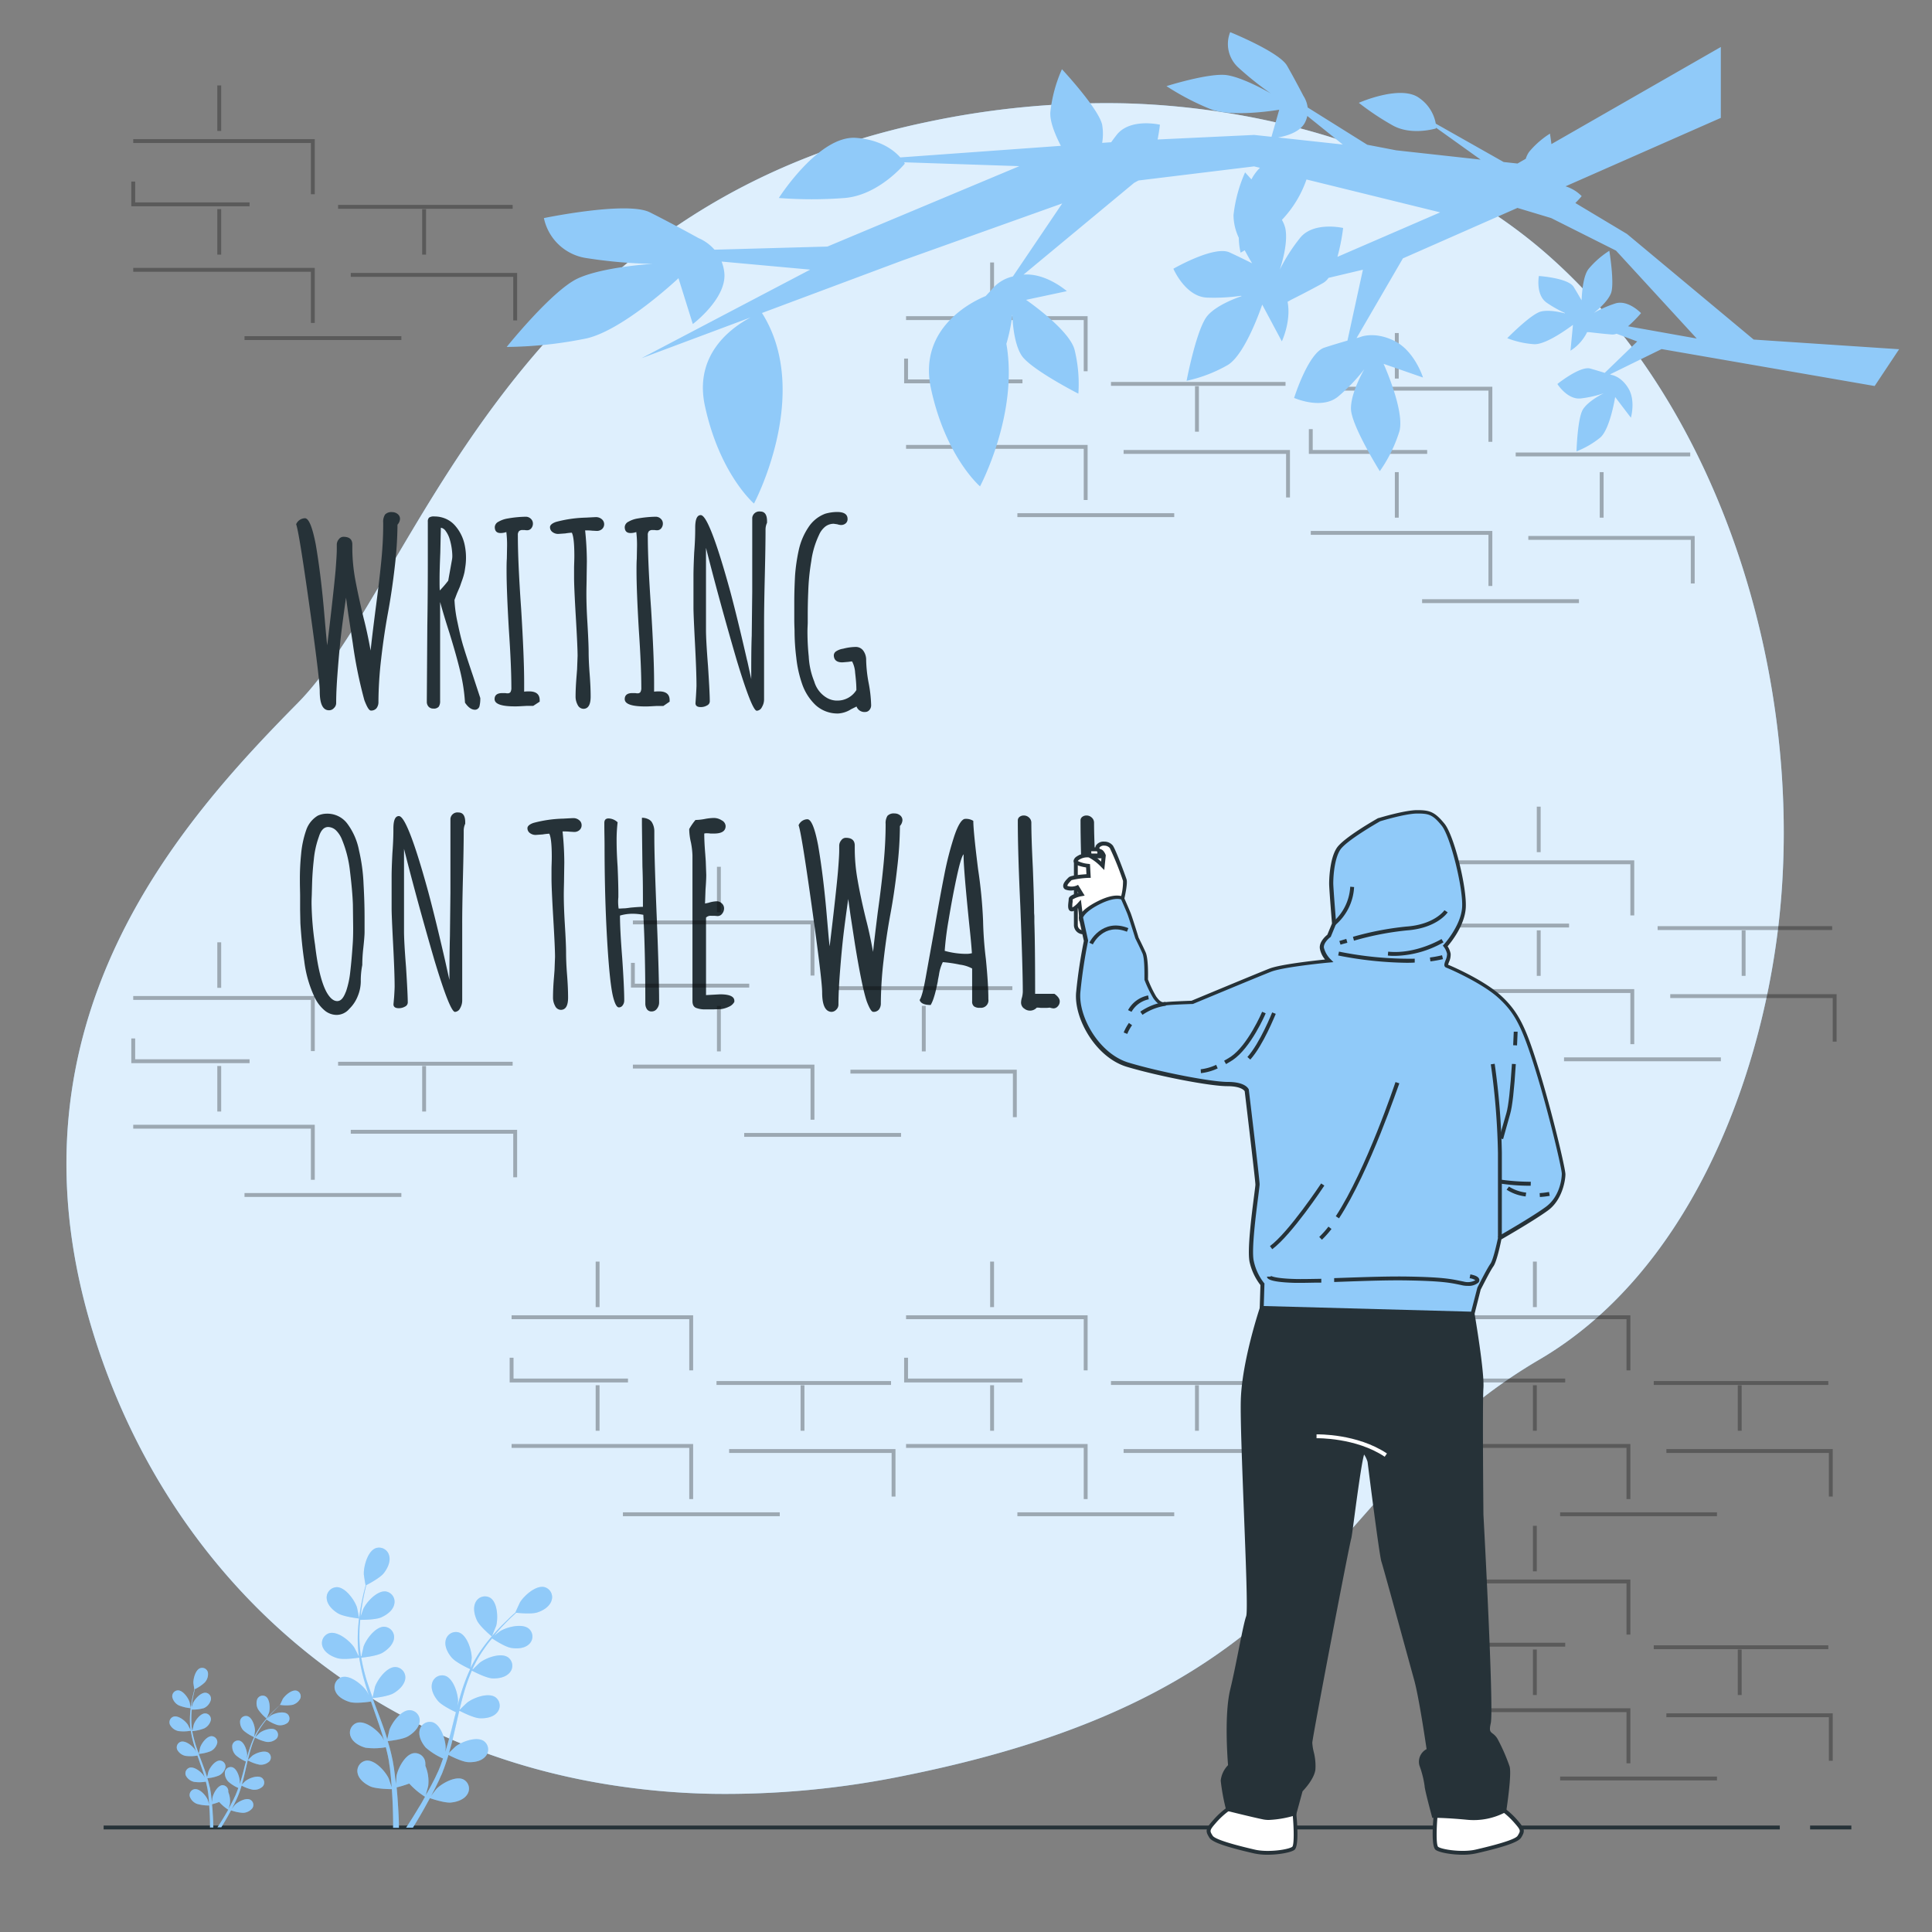 <svg xmlns="http://www.w3.org/2000/svg" viewBox="0 0 500 500"><rect x="0" y="0" width="500" height="500" fill="#808080" stroke="none"/><g id="freepik--background-simple--inject-251"><path d="M460.24,239.65c-4.92,41.6-23.92,90-61.86,112.21C341.05,385.44,345.85,437.1,234,459.56a230.34,230.34,0,0,1-49.62,4.68,191.22,191.22,0,0,1-24.35-2C88.86,451.87,41,402.43,23.45,342.76.34,264.28,46.48,212.9,77.06,181.94S130,54.53,239.87,31.59a223.4,223.4,0,0,1,51-4.85c39.08,1,81.71,13.79,111.2,40.58q3.31,3,6.47,6.24C449.52,115.64,466.94,182.92,460.24,239.65Z" style="fill:#90CAF9"></path><path d="M460.24,239.65c-4.92,41.6-23.92,90-61.86,112.21C341.05,385.44,345.85,437.1,234,459.56a230.34,230.34,0,0,1-49.62,4.68,191.22,191.22,0,0,1-24.35-2C88.86,451.87,41,402.43,23.45,342.76.34,264.28,46.48,212.9,77.06,181.94S130,54.53,239.87,31.59a223.4,223.4,0,0,1,51-4.85c39.08,1,81.71,13.79,111.2,40.58q3.31,3,6.47,6.24C449.52,115.64,466.94,182.92,460.24,239.65Z" style="fill:#fff;opacity:0.7"></path></g><g id="freepik--Floor--inject-251"><rect x="26.82" y="472.45" width="433.79" height="1" style="fill:#263238"></rect><rect x="468.45" y="472.45" width="10.68" height="1" style="fill:#263238"></rect></g><g id="freepik--Plants--inject-251"><path d="M127.3,423.52s1-2.53,1.1-2.7c.53-2,.41-6-1.49-7.28a2.69,2.69,0,0,0-3.83,1.14c-.73,1.42-.28,3.34.37,4.7C124.22,421,127.29,423.52,127.3,423.52Z" style="fill:#90CAF9"></path><path d="M87.48,417.54c1.52.91,5.48,1.33,5.48,1.33s-.52-2.69-.57-2.86c-.63-1.92-3-5.27-5.26-5.25a2.68,2.68,0,0,0-2.56,3.06C84.74,415.41,86.18,416.76,87.48,417.54Z" style="fill:#90CAF9"></path><path d="M87.38,429.15c1.64.46,5.29-.11,5.58-.16a48.53,48.53,0,0,0,1.38,6.19c.34,1.18.72,2.36,1.12,3.54-.26-.51-.5-1-.54-1-1.12-1.69-4.27-4.29-6.46-3.68a2.68,2.68,0,0,0-1.66,3.63c.59,1.49,2.33,2.41,3.79,2.82s4.6,0,5.43-.14c.15.46.3.91.46,1.36.76,2.16,1.53,4.32,2.22,6.45.24.75.46,1.5.67,2.25-.23-.45-.43-.83-.47-.89-1.12-1.68-4.27-4.29-6.46-3.67a2.68,2.68,0,0,0-1.66,3.63c.59,1.49,2.33,2.41,3.79,2.82a17,17,0,0,0,5.28-.12c.19.78.39,1.55.55,2.31.09.52.22,1,.28,1.55s.16,1,.23,1.55c.11,1,.23,2,.31,3,.06.67.1,1.31.15,2-.23-.75-.72-2.21-.77-2.33-.86-1.84-3.58-4.89-5.83-4.61a2.7,2.7,0,0,0-2.2,3.34c.36,1.56,1.94,2.73,3.32,3.35s5.07.7,5.52.69c.07,1.08.14,2.12.18,3.1.13,2.71.16,5.05.15,6.9h1.5c0-1.87-.12-4.24-.31-7-.07-1.09-.17-2.25-.28-3.45a29.36,29.36,0,0,0,3.26-1A19.6,19.6,0,0,0,110,465c-.53.93-1,1.84-1.56,2.68-1.23,2.07-2.37,3.86-3.33,5.32h1.74c.83-1.33,1.76-2.89,2.75-4.64.54-.95,1.1-2,1.66-3,.42.14,3.79,1.29,5.45,1.13,1.5-.14,3.38-.74,4.22-2.11a2.68,2.68,0,0,0-1-3.86c-2-1-5.6,1-7,2.48-.08.08-.87,1.12-1.36,1.78.23-.43.45-.85.68-1.3.46-.88.89-1.78,1.36-2.74.21-.47.42-1,.64-1.43s.39-1,.6-1.51c.44-1.18.84-2.39,1.21-3.63.77.4,3.54,1.78,5.06,1.87s3.46-.23,4.49-1.45a2.67,2.67,0,0,0-.4-4c-1.86-1.29-5.69.16-7.3,1.39-.1.08-1.15,1.09-1.71,1.66.21-.74.43-1.48.63-2.24.56-2.2,1.06-4.44,1.57-6.67.15-.68.32-1.36.48-2,.27.14,3.53,1.85,5.23,1.95,1.51.09,3.46-.22,4.5-1.44a2.69,2.69,0,0,0-.4-4c-1.87-1.29-5.7.15-7.3,1.39-.12.09-1.64,1.55-2,1.94.35-1.5.72-3,1.14-4.44a46.2,46.2,0,0,1,2.06-5.77c.13.06,3.52,1.87,5.26,2,1.51.08,3.46-.23,4.5-1.45a2.68,2.68,0,0,0-.41-4c-1.86-1.29-5.69.15-7.29,1.39-.11.08-1.26,1.19-1.8,1.74l-.1-.08a34,34,0,0,1,3.08-5.34c.64-.93,1.3-1.79,2-2.61.6.4,3.35,2.2,4.91,2.46s3.46.16,4.63-.94a2.68,2.68,0,0,0,0-4c-1.71-1.48-5.67-.47-7.4.58-.1.06-1,.74-1.63,1.25.3-.36.61-.75.91-1.09,1.12-1.3,2.23-2.42,3.22-3.4.57-.55,1.09-1,1.58-1.49.8.08,4,.39,5.47-.08s3.14-1.46,3.67-3a2.69,2.69,0,0,0-1.81-3.56c-2.2-.53-5.25,2.2-6.31,3.93-.09.15-1.24,2.65-1.2,2.65h0c-.49.43-1,.89-1.55,1.41-1,1-2.15,2.06-3.3,3.33a49.28,49.28,0,0,0-3.54,4.3,34.94,34.94,0,0,0-3.22,5.32l0,.07c.09-.66.3-2.51.3-2.65,0-2-1.2-5.94-3.36-6.63a2.69,2.69,0,0,0-3.39,2.11c-.33,1.57.61,3.3,1.61,4.44,1.11,1.29,4.48,2.83,4.74,2.95a48,48,0,0,0-2.26,5.92c-.37,1.18-.7,2.37-1,3.58.06-.57.12-1.08.12-1.16,0-2-1.2-5.93-3.36-6.62a2.67,2.67,0,0,0-3.39,2.11c-.34,1.56.61,3.29,1.6,4.44s3.85,2.53,4.6,2.88l-.36,1.38c-.55,2.23-1.1,4.45-1.71,6.61-.21.76-.45,1.5-.68,2.25.06-.51.1-.94.1-1,0-2-1.2-5.94-3.36-6.63a2.69,2.69,0,0,0-3.39,2.11c-.33,1.57.61,3.3,1.6,4.44a17.19,17.19,0,0,0,4.47,2.82c-.26.75-.52,1.51-.81,2.23-.21.48-.38,1-.62,1.44l-.66,1.42c-.46.89-.92,1.8-1.39,2.65-.32.6-.64,1.16-1,1.73.22-.76.62-2.25.64-2.37a10.32,10.32,0,0,0-.74-5.21,2.93,2.93,0,0,0,0-.59,2.69,2.69,0,0,0-3-2.68c-2.24.3-4.11,3.94-4.47,5.93,0,.12-.11,1.42-.15,2.24,0-.48-.09-1-.15-1.46-.1-1-.24-2-.38-3-.08-.51-.17-1-.26-1.55s-.22-1-.33-1.58c-.28-1.23-.62-2.47-1-3.7.87-.1,3.94-.47,5.25-1.24s2.76-2.09,3-3.68a2.67,2.67,0,0,0-2.52-3.09c-2.27-.05-4.67,3.27-5.32,5.18,0,.12-.36,1.55-.52,2.34-.23-.75-.46-1.49-.71-2.23-.74-2.14-1.56-4.28-2.37-6.42-.25-.66-.48-1.32-.73-2,.31,0,4-.4,5.45-1.26,1.3-.76,2.76-2.09,3-3.68a2.68,2.68,0,0,0-2.53-3.09c-2.26-.05-4.66,3.27-5.32,5.18,0,.15-.5,2.2-.59,2.73-.53-1.45-1-2.89-1.5-4.34A49.16,49.16,0,0,1,93.49,429c.15,0,4-.38,5.48-1.26,1.31-.76,2.76-2.09,3-3.68A2.69,2.69,0,0,0,99.4,421c-2.27,0-4.67,3.28-5.33,5.19,0,.13-.39,1.69-.53,2.44h-.13a34.37,34.37,0,0,1-.38-6.16c0-1.13.1-2.21.2-3.26.72,0,4,0,5.45-.65s3-1.78,3.34-3.34a2.68,2.68,0,0,0-2.17-3.35c-2.25-.29-5,2.74-5.86,4.57,0,.1-.41,1.16-.67,1.94.06-.47.1-1,.16-1.41.22-1.7.53-3.25.81-4.61.17-.78.34-1.47.5-2.13.71-.36,3.54-1.86,4.51-3.07s1.82-3,1.43-4.5a2.69,2.69,0,0,0-3.47-2c-2.13.78-3.17,4.74-3.1,6.76,0,.17.43,2.9.47,2.88l0,0c-.17.62-.34,1.29-.52,2-.31,1.36-.65,2.9-.91,4.6a47.45,47.45,0,0,0-.58,5.53,35.65,35.65,0,0,0,.25,6.22s0,.05,0,.07c-.28-.6-1.13-2.25-1.21-2.37-1.12-1.69-4.27-4.29-6.46-3.68a2.68,2.68,0,0,0-1.66,3.63C84.18,427.82,85.92,428.74,87.38,429.15Z" style="fill:#90CAF9"></path><path d="M87.48,417.54c1.52.91,5.48,1.33,5.48,1.33s-.52-2.69-.57-2.86c-.63-1.92-3-5.27-5.26-5.25a2.68,2.68,0,0,0-2.56,3.06C84.74,415.41,86.18,416.76,87.48,417.54Z" style="fill:#90CAF9;opacity:0.3"></path><path d="M127.3,423.52s1-2.53,1.1-2.7c.53-2,.41-6-1.49-7.28a2.69,2.69,0,0,0-3.83,1.14c-.73,1.42-.28,3.34.37,4.7C124.22,421,127.29,423.52,127.3,423.52Z" style="fill:#90CAF9;opacity:0.3"></path><path d="M87.38,429.15c1.64.46,5.29-.11,5.58-.16a48.53,48.53,0,0,0,1.38,6.19c.34,1.18.72,2.36,1.12,3.54-.26-.51-.5-1-.54-1-1.12-1.69-4.27-4.29-6.46-3.68a2.68,2.68,0,0,0-1.66,3.63c.59,1.49,2.33,2.41,3.79,2.82s4.6,0,5.43-.14c.15.46.3.91.46,1.36.76,2.16,1.53,4.32,2.22,6.45.24.75.46,1.5.67,2.25-.23-.45-.43-.83-.47-.89-1.12-1.68-4.27-4.29-6.46-3.67a2.68,2.68,0,0,0-1.66,3.63c.59,1.49,2.33,2.41,3.79,2.82a17,17,0,0,0,5.28-.12c.19.78.39,1.55.55,2.31.09.52.22,1,.28,1.55s.16,1,.23,1.55c.11,1,.23,2,.31,3,.06.67.1,1.31.15,2-.23-.75-.72-2.21-.77-2.33-.86-1.84-3.58-4.89-5.83-4.61a2.7,2.7,0,0,0-2.2,3.34c.36,1.56,1.94,2.73,3.32,3.35s5.07.7,5.52.69c.07,1.08.14,2.12.18,3.1.13,2.71.16,5.05.15,6.9h1.5c0-1.87-.12-4.24-.31-7-.07-1.09-.17-2.25-.28-3.45a29.36,29.36,0,0,0,3.26-1A19.6,19.6,0,0,0,110,465c-.53.93-1,1.84-1.56,2.68-1.23,2.07-2.37,3.86-3.33,5.32h1.74c.83-1.33,1.76-2.89,2.75-4.64.54-.95,1.1-2,1.66-3,.42.14,3.79,1.29,5.45,1.13,1.5-.14,3.38-.74,4.22-2.11a2.68,2.68,0,0,0-1-3.86c-2-1-5.6,1-7,2.48-.08.08-.87,1.12-1.36,1.78.23-.43.45-.85.68-1.3.46-.88.89-1.78,1.36-2.74.21-.47.42-1,.64-1.43s.39-1,.6-1.51c.44-1.18.84-2.39,1.21-3.63.77.4,3.54,1.78,5.06,1.87s3.46-.23,4.49-1.45a2.67,2.67,0,0,0-.4-4c-1.86-1.29-5.69.16-7.3,1.39-.1.08-1.15,1.09-1.71,1.66.21-.74.43-1.48.63-2.24.56-2.2,1.06-4.44,1.57-6.67.15-.68.32-1.36.48-2,.27.14,3.53,1.85,5.23,1.95,1.51.09,3.46-.22,4.5-1.44a2.69,2.69,0,0,0-.4-4c-1.87-1.29-5.7.15-7.3,1.39-.12.09-1.64,1.55-2,1.94.35-1.5.72-3,1.14-4.44a46.2,46.2,0,0,1,2.06-5.77c.13.06,3.52,1.87,5.26,2,1.51.08,3.46-.23,4.5-1.45a2.68,2.68,0,0,0-.41-4c-1.86-1.29-5.69.15-7.29,1.39-.11.08-1.26,1.19-1.8,1.74l-.1-.08a34,34,0,0,1,3.08-5.34c.64-.93,1.3-1.79,2-2.61.6.4,3.35,2.2,4.91,2.46s3.46.16,4.63-.94a2.68,2.68,0,0,0,0-4c-1.71-1.48-5.67-.47-7.4.58-.1.06-1,.74-1.63,1.25.3-.36.61-.75.91-1.09,1.12-1.3,2.23-2.42,3.22-3.4.57-.55,1.09-1,1.58-1.49.8.08,4,.39,5.47-.08s3.14-1.46,3.67-3a2.69,2.69,0,0,0-1.81-3.56c-2.2-.53-5.25,2.2-6.31,3.93-.09.15-1.24,2.65-1.2,2.65h0c-.49.43-1,.89-1.55,1.41-1,1-2.15,2.06-3.3,3.33a49.28,49.28,0,0,0-3.54,4.3,34.94,34.94,0,0,0-3.22,5.32l0,.07c.09-.66.3-2.51.3-2.65,0-2-1.2-5.94-3.36-6.63a2.69,2.69,0,0,0-3.39,2.11c-.33,1.57.61,3.3,1.61,4.44,1.11,1.29,4.48,2.83,4.74,2.95a48,48,0,0,0-2.26,5.92c-.37,1.18-.7,2.37-1,3.58.06-.57.12-1.08.12-1.16,0-2-1.2-5.93-3.36-6.62a2.67,2.67,0,0,0-3.39,2.11c-.34,1.56.61,3.29,1.6,4.44s3.85,2.53,4.6,2.88l-.36,1.38c-.55,2.23-1.1,4.45-1.71,6.61-.21.76-.45,1.5-.68,2.25.06-.51.1-.94.1-1,0-2-1.2-5.94-3.36-6.63a2.69,2.69,0,0,0-3.39,2.11c-.33,1.57.61,3.3,1.6,4.44a17.19,17.19,0,0,0,4.47,2.82c-.26.75-.52,1.51-.81,2.23-.21.48-.38,1-.62,1.44l-.66,1.42c-.46.89-.92,1.8-1.39,2.65-.32.6-.64,1.16-1,1.73.22-.76.62-2.25.64-2.37a10.32,10.32,0,0,0-.74-5.21,2.93,2.93,0,0,0,0-.59,2.69,2.69,0,0,0-3-2.68c-2.24.3-4.11,3.94-4.47,5.93,0,.12-.11,1.42-.15,2.24,0-.48-.09-1-.15-1.46-.1-1-.24-2-.38-3-.08-.51-.17-1-.26-1.55s-.22-1-.33-1.58c-.28-1.23-.62-2.47-1-3.7.87-.1,3.94-.47,5.25-1.24s2.76-2.09,3-3.68a2.67,2.67,0,0,0-2.52-3.09c-2.27-.05-4.67,3.27-5.32,5.18,0,.12-.36,1.55-.52,2.34-.23-.75-.46-1.49-.71-2.23-.74-2.14-1.56-4.28-2.37-6.42-.25-.66-.48-1.32-.73-2,.31,0,4-.4,5.45-1.26,1.3-.76,2.76-2.09,3-3.68a2.68,2.68,0,0,0-2.53-3.09c-2.26-.05-4.66,3.27-5.32,5.18,0,.15-.5,2.2-.59,2.73-.53-1.45-1-2.89-1.5-4.34A49.16,49.16,0,0,1,93.49,429c.15,0,4-.38,5.48-1.26,1.31-.76,2.76-2.09,3-3.68A2.69,2.69,0,0,0,99.4,421c-2.27,0-4.67,3.28-5.33,5.19,0,.13-.39,1.69-.53,2.44h-.13a34.37,34.37,0,0,1-.38-6.16c0-1.13.1-2.21.2-3.26.72,0,4,0,5.45-.65s3-1.78,3.34-3.34a2.68,2.68,0,0,0-2.17-3.35c-2.25-.29-5,2.74-5.86,4.57,0,.1-.41,1.16-.67,1.94.06-.47.1-1,.16-1.41.22-1.7.53-3.25.81-4.61.17-.78.34-1.47.5-2.13.71-.36,3.54-1.86,4.51-3.07s1.82-3,1.43-4.5a2.69,2.69,0,0,0-3.47-2c-2.13.78-3.17,4.74-3.1,6.76,0,.17.43,2.9.47,2.88l0,0c-.17.62-.34,1.29-.52,2-.31,1.36-.65,2.9-.91,4.6a47.45,47.45,0,0,0-.58,5.53,35.65,35.65,0,0,0,.25,6.22s0,.05,0,.07c-.28-.6-1.13-2.25-1.21-2.37-1.12-1.69-4.27-4.29-6.46-3.68a2.68,2.68,0,0,0-1.66,3.63C84.18,427.82,85.92,428.74,87.38,429.15Z" style="fill:#90CAF9;opacity:0.3"></path><path d="M69,444.75s.6-1.45.63-1.54c.3-1.12.23-3.45-.85-4.16a1.55,1.55,0,0,0-2.19.65,3.18,3.18,0,0,0,.22,2.69A10.87,10.87,0,0,0,69,444.75Z" style="fill:#90CAF9"></path><path d="M46.25,441.34a10.88,10.88,0,0,0,3.13.75s-.29-1.53-.33-1.63c-.36-1.09-1.7-3-3-3a1.54,1.54,0,0,0-1.46,1.75A3.24,3.24,0,0,0,46.25,441.34Z" style="fill:#90CAF9"></path><path d="M46.19,448a10.59,10.59,0,0,0,3.19-.09,26.67,26.67,0,0,0,.79,3.53c.19.67.41,1.35.64,2l-.31-.58c-.64-1-2.44-2.45-3.69-2.1a1.53,1.53,0,0,0-.94,2.07A3.17,3.17,0,0,0,48,454.42a10.27,10.27,0,0,0,3.09-.08l.27.77c.43,1.24.87,2.47,1.26,3.68.14.43.26.86.39,1.29l-.27-.51c-.64-1-2.44-2.44-3.69-2.09a1.53,1.53,0,0,0-.94,2.07,3.15,3.15,0,0,0,2.16,1.6,9.63,9.63,0,0,0,3-.06c.11.44.22.88.31,1.32.06.29.13.58.17.88s.08.59.13.88c.06.57.12,1.15.17,1.7,0,.39.06.75.09,1.12-.14-.43-.41-1.26-.44-1.33-.49-1.05-2-2.79-3.33-2.63a1.54,1.54,0,0,0-1.25,1.91,3.16,3.16,0,0,0,1.89,1.91,10.64,10.64,0,0,0,3.15.4c0,.61.08,1.2.1,1.76.08,1.55.09,2.88.09,3.94h.85c0-1.07-.06-2.42-.17-4,0-.62-.1-1.28-.16-2a18.46,18.46,0,0,0,1.86-.6,11.14,11.14,0,0,0,2.34,2c-.3.54-.6,1.05-.89,1.54-.7,1.18-1.35,2.2-1.9,3h1c.47-.76,1-1.65,1.57-2.65.3-.54.62-1.12.94-1.73a10.6,10.6,0,0,0,3.11.65,3.22,3.22,0,0,0,2.41-1.2,1.53,1.53,0,0,0-.57-2.21c-1.16-.56-3.2.58-4,1.41l-.77,1c.13-.24.26-.48.39-.74.26-.5.5-1,.77-1.56l.36-.82c.13-.27.23-.57.35-.86.25-.67.48-1.37.69-2.07a10,10,0,0,0,2.89,1.06,3.17,3.17,0,0,0,2.56-.82,1.53,1.53,0,0,0-.23-2.27c-1.06-.73-3.25.09-4.16.8-.06,0-.66.62-1,.94.12-.42.25-.84.36-1.28.32-1.25.6-2.53.89-3.8.09-.39.19-.78.28-1.17a10.4,10.4,0,0,0,3,1.12,3.23,3.23,0,0,0,2.57-.82,1.53,1.53,0,0,0-.23-2.27c-1.07-.73-3.25.09-4.17.79-.06.06-.93.89-1.14,1.11.21-.85.42-1.7.66-2.53a27.91,27.91,0,0,1,1.17-3.3,10.81,10.81,0,0,0,3,1.13,3.23,3.23,0,0,0,2.57-.82,1.53,1.53,0,0,0-.23-2.27c-1.07-.74-3.25.09-4.17.79l-1,1-.06,0a19.94,19.94,0,0,1,1.76-3c.36-.53.74-1,1.12-1.49a10.21,10.21,0,0,0,2.8,1.41,3.21,3.21,0,0,0,2.64-.54,1.54,1.54,0,0,0,0-2.28c-1-.84-3.24-.26-4.23.33l-.93.72c.18-.21.35-.43.53-.62.64-.74,1.27-1.38,1.83-1.94.33-.32.62-.6.91-.86a10.21,10.21,0,0,0,3.11,0,3.2,3.2,0,0,0,2.1-1.69,1.53,1.53,0,0,0-1-2c-1.26-.3-3,1.25-3.6,2.24,0,.08-.71,1.51-.69,1.51h0c-.28.24-.57.5-.89.8-.57.55-1.22,1.17-1.88,1.9a27.46,27.46,0,0,0-2,2.45,20.47,20.47,0,0,0-1.85,3s0,0,0,0c0-.38.17-1.43.17-1.51,0-1.16-.68-3.39-1.92-3.78a1.52,1.52,0,0,0-1.93,1.2,3.21,3.21,0,0,0,.91,2.53,10.31,10.31,0,0,0,2.71,1.68,27.8,27.8,0,0,0-1.29,3.38c-.21.67-.4,1.36-.58,2,0-.32.07-.62.07-.66,0-1.15-.69-3.38-1.92-3.78a1.53,1.53,0,0,0-1.93,1.21,3.21,3.21,0,0,0,.91,2.53,10,10,0,0,0,2.63,1.64l-.21.79c-.32,1.27-.63,2.54-1,3.77-.12.44-.26.86-.39,1.29,0-.29,0-.54,0-.58,0-1.15-.68-3.38-1.91-3.78a1.54,1.54,0,0,0-1.94,1.21,3.18,3.18,0,0,0,.92,2.53,9.69,9.69,0,0,0,2.55,1.61c-.15.43-.3.86-.47,1.27s-.21.55-.35.82-.25.55-.38.81c-.26.51-.52,1-.79,1.52-.18.34-.36.66-.55,1,.13-.43.36-1.28.37-1.35a6.07,6.07,0,0,0-.42-3c0-.11,0-.23,0-.34A1.54,1.54,0,0,0,57.51,462c-1.29.18-2.35,2.25-2.56,3.39,0,.06-.06.81-.08,1.28,0-.28,0-.55-.09-.84-.06-.56-.13-1.12-.21-1.73l-.15-.88c0-.3-.13-.6-.19-.91-.16-.7-.35-1.4-.57-2.11a10.09,10.09,0,0,0,3-.7,3.18,3.18,0,0,0,1.68-2.1,1.53,1.53,0,0,0-1.44-1.77c-1.29,0-2.66,1.87-3,3,0,.07-.21.88-.3,1.33-.13-.42-.26-.84-.4-1.27-.43-1.22-.89-2.44-1.35-3.66l-.42-1.12a10.71,10.71,0,0,0,3.11-.72,3.24,3.24,0,0,0,1.68-2.1,1.53,1.53,0,0,0-1.44-1.77c-1.29,0-2.66,1.87-3,3,0,.08-.28,1.26-.33,1.56-.31-.83-.6-1.65-.86-2.48a28.9,28.9,0,0,1-.84-3.39,10.88,10.88,0,0,0,3.13-.72,3.24,3.24,0,0,0,1.68-2.1,1.53,1.53,0,0,0-1.44-1.77c-1.29,0-2.66,1.87-3,3,0,.07-.23,1-.31,1.39h-.08a20.15,20.15,0,0,1-.21-3.51c0-.65.06-1.26.11-1.86a10.52,10.52,0,0,0,3.11-.37A3.22,3.22,0,0,0,54.55,440a1.54,1.54,0,0,0-1.24-1.91c-1.28-.17-2.85,1.56-3.34,2.61,0,.05-.24.66-.38,1.11,0-.27,0-.55.09-.81.12-1,.3-1.85.46-2.63.1-.44.19-.84.28-1.21A10.21,10.21,0,0,0,53,435.41a3.16,3.16,0,0,0,.81-2.56,1.53,1.53,0,0,0-2-1.13c-1.21.44-1.81,2.7-1.76,3.85,0,.1.24,1.66.26,1.65l0,0c-.09.36-.19.74-.29,1.16-.18.78-.38,1.66-.52,2.63a26.74,26.74,0,0,0-.33,3.15,20.43,20.43,0,0,0,.14,3.55.06.06,0,0,0,0,0l-.69-1.35c-.64-1-2.44-2.45-3.69-2.1a1.54,1.54,0,0,0-.95,2.07A3.21,3.21,0,0,0,46.19,448Z" style="fill:#90CAF9"></path><path d="M46.25,441.34a10.88,10.88,0,0,0,3.13.75s-.29-1.53-.33-1.63c-.36-1.09-1.7-3-3-3a1.54,1.54,0,0,0-1.46,1.75A3.24,3.24,0,0,0,46.25,441.34Z" style="fill:#90CAF9;opacity:0.3"></path><path d="M69,444.75s.6-1.45.63-1.54c.3-1.12.23-3.45-.85-4.16a1.55,1.55,0,0,0-2.19.65,3.18,3.18,0,0,0,.22,2.69A10.87,10.87,0,0,0,69,444.75Z" style="fill:#90CAF9;opacity:0.3"></path><path d="M46.19,448a10.59,10.59,0,0,0,3.19-.09,26.67,26.67,0,0,0,.79,3.53c.19.67.41,1.35.64,2l-.31-.58c-.64-1-2.44-2.45-3.69-2.1a1.53,1.53,0,0,0-.94,2.07A3.17,3.17,0,0,0,48,454.42a10.27,10.27,0,0,0,3.09-.08l.27.77c.43,1.24.87,2.47,1.26,3.68.14.43.26.86.39,1.29l-.27-.51c-.64-1-2.44-2.44-3.69-2.09a1.53,1.53,0,0,0-.94,2.07,3.15,3.15,0,0,0,2.16,1.6,9.63,9.63,0,0,0,3-.06c.11.44.22.88.31,1.32.06.29.13.58.17.88s.08.59.13.88c.06.57.12,1.15.17,1.7,0,.39.06.75.09,1.12-.14-.43-.41-1.26-.44-1.33-.49-1.05-2-2.79-3.33-2.63a1.54,1.54,0,0,0-1.25,1.91,3.16,3.16,0,0,0,1.89,1.91,10.64,10.64,0,0,0,3.15.4c0,.61.08,1.2.1,1.76.08,1.55.09,2.88.09,3.94h.85c0-1.07-.06-2.42-.17-4,0-.62-.1-1.28-.16-2a18.46,18.46,0,0,0,1.86-.6,11.14,11.14,0,0,0,2.34,2c-.3.54-.6,1.05-.89,1.54-.7,1.18-1.35,2.2-1.9,3h1c.47-.76,1-1.65,1.57-2.65.3-.54.62-1.12.94-1.73a10.6,10.6,0,0,0,3.11.65,3.22,3.22,0,0,0,2.41-1.2,1.53,1.53,0,0,0-.57-2.21c-1.16-.56-3.2.58-4,1.41l-.77,1c.13-.24.26-.48.39-.74.26-.5.5-1,.77-1.56l.36-.82c.13-.27.23-.57.35-.86.25-.67.48-1.37.69-2.07a10,10,0,0,0,2.89,1.06,3.17,3.17,0,0,0,2.56-.82,1.53,1.53,0,0,0-.23-2.27c-1.06-.73-3.25.09-4.16.8-.06,0-.66.62-1,.94.12-.42.25-.84.36-1.28.32-1.25.6-2.53.89-3.8.09-.39.19-.78.28-1.17a10.4,10.4,0,0,0,3,1.12,3.23,3.23,0,0,0,2.57-.82,1.53,1.53,0,0,0-.23-2.27c-1.07-.73-3.25.09-4.17.79-.06.06-.93.89-1.14,1.11.21-.85.42-1.7.66-2.53a27.91,27.91,0,0,1,1.17-3.3,10.81,10.81,0,0,0,3,1.13,3.23,3.23,0,0,0,2.57-.82,1.53,1.53,0,0,0-.23-2.27c-1.07-.74-3.25.09-4.17.79l-1,1-.06,0a19.94,19.94,0,0,1,1.76-3c.36-.53.74-1,1.12-1.49a10.21,10.21,0,0,0,2.8,1.41,3.21,3.21,0,0,0,2.64-.54,1.54,1.54,0,0,0,0-2.28c-1-.84-3.24-.26-4.23.33l-.93.72c.18-.21.35-.43.53-.62.64-.74,1.27-1.38,1.83-1.94.33-.32.62-.6.91-.86a10.21,10.21,0,0,0,3.11,0,3.2,3.2,0,0,0,2.1-1.69,1.53,1.53,0,0,0-1-2c-1.26-.3-3,1.25-3.6,2.24,0,.08-.71,1.51-.69,1.51h0c-.28.24-.57.5-.89.8-.57.55-1.22,1.17-1.88,1.9a27.46,27.46,0,0,0-2,2.45,20.47,20.47,0,0,0-1.85,3s0,0,0,0c0-.38.17-1.43.17-1.51,0-1.16-.68-3.39-1.92-3.78a1.52,1.52,0,0,0-1.93,1.2,3.21,3.21,0,0,0,.91,2.53,10.31,10.31,0,0,0,2.71,1.68,27.8,27.8,0,0,0-1.29,3.38c-.21.67-.4,1.36-.58,2,0-.32.07-.62.07-.66,0-1.15-.69-3.38-1.92-3.78a1.53,1.53,0,0,0-1.93,1.21,3.21,3.21,0,0,0,.91,2.53,10,10,0,0,0,2.63,1.64l-.21.79c-.32,1.27-.63,2.54-1,3.77-.12.44-.26.86-.39,1.29,0-.29,0-.54,0-.58,0-1.15-.68-3.38-1.91-3.78a1.54,1.54,0,0,0-1.94,1.21,3.18,3.18,0,0,0,.92,2.53,9.69,9.69,0,0,0,2.55,1.61c-.15.43-.3.86-.47,1.27s-.21.55-.35.82-.25.55-.38.81c-.26.51-.52,1-.79,1.52-.18.34-.36.66-.55,1,.13-.43.36-1.28.37-1.35a6.07,6.07,0,0,0-.42-3c0-.11,0-.23,0-.34A1.54,1.54,0,0,0,57.51,462c-1.29.18-2.35,2.25-2.56,3.39,0,.06-.06.81-.08,1.28,0-.28,0-.55-.09-.84-.06-.56-.13-1.12-.21-1.73l-.15-.88c0-.3-.13-.6-.19-.91-.16-.7-.35-1.4-.57-2.11a10.09,10.09,0,0,0,3-.7,3.18,3.18,0,0,0,1.68-2.1,1.53,1.53,0,0,0-1.44-1.77c-1.29,0-2.66,1.87-3,3,0,.07-.21.88-.3,1.33-.13-.42-.26-.84-.4-1.27-.43-1.22-.89-2.44-1.35-3.66l-.42-1.12a10.71,10.71,0,0,0,3.11-.72,3.24,3.24,0,0,0,1.68-2.1,1.53,1.53,0,0,0-1.44-1.77c-1.29,0-2.66,1.87-3,3,0,.08-.28,1.26-.33,1.56-.31-.83-.6-1.65-.86-2.48a28.9,28.9,0,0,1-.84-3.39,10.88,10.88,0,0,0,3.13-.72,3.24,3.24,0,0,0,1.68-2.1,1.53,1.53,0,0,0-1.44-1.77c-1.29,0-2.66,1.87-3,3,0,.07-.23,1-.31,1.39h-.08a20.15,20.15,0,0,1-.21-3.51c0-.65.06-1.26.11-1.86a10.52,10.52,0,0,0,3.11-.37A3.22,3.22,0,0,0,54.55,440a1.54,1.54,0,0,0-1.24-1.91c-1.28-.17-2.85,1.56-3.34,2.61,0,.05-.24.66-.38,1.11,0-.27,0-.55.09-.81.12-1,.3-1.85.46-2.63.1-.44.19-.84.28-1.21A10.21,10.21,0,0,0,53,435.41a3.16,3.16,0,0,0,.81-2.56,1.53,1.53,0,0,0-2-1.13c-1.21.44-1.81,2.7-1.76,3.85,0,.1.24,1.66.26,1.65l0,0c-.09.36-.19.74-.29,1.16-.18.78-.38,1.66-.52,2.63a26.74,26.74,0,0,0-.33,3.15,20.43,20.43,0,0,0,.14,3.55.06.06,0,0,0,0,0l-.69-1.35c-.64-1-2.44-2.45-3.69-2.1a1.54,1.54,0,0,0-.95,2.07A3.21,3.21,0,0,0,46.19,448Z" style="fill:#90CAF9;opacity:0.3"></path></g><g id="freepik--drawing-text--inject-251"><path d="M82.75,178.91q0-3.12-2.7-22.3t-3.41-20.93a2.55,2.55,0,0,1,2.28-1.56q1.48,0,2.79,6.75,1.23,7.14,2.07,16.36l.46,5.26c.26,2.94.41,4.43.45,4.48l.65-5.46.39-3.37q.84-7.41,1.11-10.45c.21-2.69.32-4.53.32-5.52v-1.23a2.16,2.16,0,0,1,.52-1.37,1.5,1.5,0,0,1,1.17-.65c1.56,0,2.33.65,2.33,2v1a46,46,0,0,0,.75,8Q92.68,154,94.11,160c.6,2.29,1.21,5.08,1.81,8.37q.19-2.15,1.24-10.39,1-7.53,1.52-12.82t.49-9.9a3.45,3.45,0,0,1,.49-2.11,2.26,2.26,0,0,1,1.85-.61,2.19,2.19,0,0,1,1.39.48,1.56,1.56,0,0,1,.62,1.27,2.38,2.38,0,0,1-.65,1.49,99.59,99.59,0,0,1-.71,10.94q-.72,6.27-1.76,11.91t-1.75,11.85a99.7,99.7,0,0,0-.71,11.13,2.62,2.62,0,0,1-.49,1.66,1.76,1.76,0,0,1-1.46.62c-.48,0-1-.89-1.69-2.67a116.16,116.16,0,0,1-3-14.73l-1.17-7.6-.58-4.22q-.85,5.91-1.27,9.51c-.28,2.41-.55,5.25-.81,8.54S87,179,87,182a1.78,1.78,0,0,1-.56,1.23,1.69,1.69,0,0,1-1.26.59Q82.75,183.85,82.75,178.91Z" style="fill:#263238"></path><path d="M120.33,181.83v-.19a45.73,45.73,0,0,0-1.17-7.66q-1-4.22-2.85-10.19-1.44-4.48-2.41-8v25.57a2.6,2.6,0,0,1-.35,1.53,1.67,1.67,0,0,1-1.4.49,1.61,1.61,0,0,1-1.23-.49,1.82,1.82,0,0,1-.46-1.27v-.52l.13-19.08q.14-8.44.13-19v-8a1.4,1.4,0,0,1,.33-1.07,2.19,2.19,0,0,1,1.36-.29,7.21,7.21,0,0,1,3,.62,6.77,6.77,0,0,1,2.34,1.72,11,11,0,0,1,2.59,5.45,15.63,15.63,0,0,1,.26,3,15.44,15.44,0,0,1-.16,2.14c-.11.78-.19,1.27-.23,1.49a17.63,17.63,0,0,1-.58,2c-.31.86-.5,1.43-.59,1.69l-.78,1.81-.64,1.69a34.09,34.09,0,0,0,.81,5.91c.49,2.38,1,4.59,1.65,6.62q.65,2.15,2.34,7.14l1.88,5.71v.13a7.92,7.92,0,0,1-.19,1.89,1.22,1.22,0,0,1-1.37,1C121.91,183.59,121.11,183,120.33,181.83ZM116,150.28l1-5.58a5.33,5.33,0,0,0,.06-.91,16.18,16.18,0,0,0-.71-4.35,6.82,6.82,0,0,0-1-2,1.9,1.9,0,0,0-1.26-.87l-.14,6.49c-.12,2.9-.19,5.15-.19,6.75s0,2.51.07,3A31.54,31.54,0,0,0,116,150.28Z" style="fill:#263238"></path><path d="M128,180.92c0-1,.65-1.55,2-1.55h.78a2.58,2.58,0,0,0,.58.06.86.86,0,0,0,.75-.32,2.19,2.19,0,0,0,.23-1.17q0-5.52-.65-15.06-.58-9.93-.59-15c0-1.21,0-2.31.07-3.31l.06-3.31a27.19,27.19,0,0,0-.19-3.57,4.46,4.46,0,0,1-1.5.26c-1,0-1.49-.52-1.49-1.56a1.65,1.65,0,0,1,.94-1.36,7,7,0,0,1,2.44-.85,29,29,0,0,1,4.61-.45,1.86,1.86,0,0,1,1.33.52,1.67,1.67,0,0,1,.55,1.23,1.92,1.92,0,0,1-.42,1.24,1.34,1.34,0,0,1-1.07.51,2.93,2.93,0,0,1-.65-.06h-.52a1.29,1.29,0,0,0-.94.29,1.49,1.49,0,0,0-.3,1.07q0,6.89.85,19,.78,12.66.78,19V179a8.51,8.51,0,0,1,1.29-.07c1.82,0,2.73.76,2.73,2.27v.39L138,182.68l-.39,0c-.22,0-.65,0-1.3,0-1.47.09-2.38.13-2.73.13Q128,182.87,128,180.92Z" style="fill:#263238"></path><path d="M149.51,182.45a4.48,4.48,0,0,1-.55-2.3c0-1.43.09-3.19.26-5.26l.13-1.69.13-3.44c0-1.52-.15-4.89-.46-10.13s-.45-8.61-.45-10.13c0-.13,0-.37,0-.74s0-.94,0-1.72.07-1.93.07-3.18q0-4.74-.65-6a14.62,14.62,0,0,0-1.69.19l-1.82.13a2.44,2.44,0,0,1-1.49-.48,1.53,1.53,0,0,1-.65-1.27c0-.52.52-1,1.56-1.36a32.68,32.68,0,0,1,7.73-1.11c1.47-.08,2.35-.13,2.66-.13a2.29,2.29,0,0,1,1.43.52,1.69,1.69,0,0,1,.09,2.57,2,2,0,0,1-1.39.48l-1.17-.06a10.23,10.23,0,0,0-1.17-.07h-.65a79.62,79.62,0,0,1,.45,8l-.06,4.15c0,1.26-.06,2.67-.06,4.22,0,2.08.08,4.57.26,7.47q.31,5.38.32,7.46,0,2.47.26,5.85t.26,5.84c0,2.12-.63,3.18-1.88,3.18A1.7,1.7,0,0,1,149.51,182.45Z" style="fill:#263238"></path><path d="M161.68,180.92c0-1,.65-1.55,1.95-1.55h.78a2.58,2.58,0,0,0,.58.06.86.86,0,0,0,.75-.32,2.19,2.19,0,0,0,.23-1.17q0-5.52-.65-15.06-.58-9.93-.59-15c0-1.21,0-2.31.07-3.31l.06-3.31a27.19,27.19,0,0,0-.19-3.57,4.41,4.41,0,0,1-1.49.26q-1.5,0-1.5-1.56a1.65,1.65,0,0,1,.94-1.36,7,7,0,0,1,2.44-.85,29.07,29.07,0,0,1,4.61-.45,1.86,1.86,0,0,1,1.33.52,1.64,1.64,0,0,1,.55,1.23,1.92,1.92,0,0,1-.42,1.24,1.33,1.33,0,0,1-1.07.51,2.93,2.93,0,0,1-.65-.06h-.52a1.31,1.31,0,0,0-.94.29,1.49,1.49,0,0,0-.3,1.07q0,6.89.85,19,.78,12.66.78,19V179a8.57,8.57,0,0,1,1.3-.07c1.81,0,2.72.76,2.72,2.27v.39l-1.62,1.11-.39,0c-.22,0-.65,0-1.3,0-1.47.09-2.38.13-2.72.13Q161.67,182.87,161.68,180.92Z" style="fill:#263238"></path><path d="M190.57,170.54q-4.55-15.64-7.86-28.76v21.29c0,1.82.18,4.91.52,9.28q.47,7.16.46,9.22a1.2,1.2,0,0,1-.72,1,3.1,3.1,0,0,1-1.62.42c-.91,0-1.36-.34-1.36-1l.13-1.88c.08-1.38.13-2.29.13-2.73q0-3.43-.39-10.9t-.39-9.22v-8.31q0-2,.19-6c.18-2.3.26-4.29.26-6v-.39c0-2.17.48-3.25,1.43-3.25.56,0,1.28.95,2.14,2.86q2.14,4.67,5.46,16.74,1.88,7,4.41,18.05c0-.17.3,1.32,1,4.48l.06.33c0-4.2,0-8,.13-11.3l.13-11.3V134a1.84,1.84,0,0,1,2.08-1.62c1.17,0,1.75.84,1.75,2.53v.39a4.15,4.15,0,0,0-.39,1.88q0,4-.19,11.94t-.19,12.08V181a3.86,3.86,0,0,1-.56,2,1.56,1.56,0,0,1-1.33.94Q194.6,183.91,190.57,170.54Z" style="fill:#263238"></path><path d="M211.08,182.48a13.68,13.68,0,0,1-3.44-5.32,30.48,30.48,0,0,1-1.56-6.95,56,56,0,0,1-.45-6.88c0-.56-.07-1.53-.07-2.92v-4.8q0-2.79.2-6.69a46.64,46.64,0,0,1,1-6.75,17.17,17.17,0,0,1,2.46-5.71,8.91,8.91,0,0,1,4.35-3.51,11.51,11.51,0,0,1,3.06-.45c1.81,0,2.72.6,2.72,1.81a1.41,1.41,0,0,1-.49,1.14,1.84,1.84,0,0,1-1.26.42,3.7,3.7,0,0,1-.91-.19l-.91-.13a3.59,3.59,0,0,0-2.21.74,5.59,5.59,0,0,0-1.62,2.18,22.82,22.82,0,0,0-2,6.81,58.13,58.13,0,0,0-.78,7.92q-.13,2.93-.13,6.17v1.75c0,.61-.07,1.37-.07,2.28a62.94,62.94,0,0,0,.33,6.49,19.85,19.85,0,0,0,1.43,6.49,7.19,7.19,0,0,0,3.37,4.28,5.26,5.26,0,0,0,2.73.65,5.75,5.75,0,0,0,4.8-2.72c0-1.52-.15-3-.32-4.45a7.29,7.29,0,0,0-.78-2.95l-.29,0-.68.1-1.56.13c-1.47,0-2.21-.63-2.21-1.89a1.3,1.3,0,0,1,.65-1,4.42,4.42,0,0,1,1.75-.64,13.27,13.27,0,0,1,3.25-.46,2.36,2.36,0,0,1,2,1,4,4,0,0,1,.72,2.46,35.88,35.88,0,0,0,.64,5.84,34.08,34.08,0,0,1,.65,5.78,1.84,1.84,0,0,1-.45,1.24,1.42,1.42,0,0,1-1.1.51,2.18,2.18,0,0,1-2.21-1.36v-.06l-1.43.71a7,7,0,0,1-3.31,1.1A8.41,8.41,0,0,1,211.08,182.48Z" style="fill:#263238"></path><path d="M84,261.49a9.92,9.92,0,0,1-2.47-3.18,30.26,30.26,0,0,1-2.79-9.61c-.43-2.81-.76-6.06-1-9.74l-.07-3.44V232c0-1.12-.06-2.48-.06-4.09a63.64,63.64,0,0,1,.32-6.88,25.65,25.65,0,0,1,1.3-6.16,7,7,0,0,1,3-3.77,5.62,5.62,0,0,1,2.33-.52A6.44,6.44,0,0,1,90,213.32a16.86,16.86,0,0,1,2.92,6.81,45.94,45.94,0,0,1,1.17,8.7q.26,4.62.26,8.7v3.7c0,.74-.11,2.12-.33,4.16a39.75,39.75,0,0,0-.26,4.09v.26a20.62,20.62,0,0,0-.39,4.28,10.14,10.14,0,0,1-.78,3.77,9.37,9.37,0,0,1-2.2,3.31,4.33,4.33,0,0,1-3.25,1.56A4.89,4.89,0,0,1,84,261.49Zm5.52-4.81a23.43,23.43,0,0,0,1.13-5.22q.36-3.09.62-7c.09-1.13.13-2.58.13-4.35l-.07-6q-.12-3.51-.77-8.77a29.83,29.83,0,0,0-2-7.92A7,7,0,0,0,87,214.94a3.05,3.05,0,0,0-2.08-.91c-1.08,0-1.88.85-2.4,2.53a23.86,23.86,0,0,0-1.3,5.85c-.26,2.29-.41,4.48-.46,6.55l-.06,2.14c0,.61-.07,1.43-.07,2.47v.26a78.85,78.85,0,0,0,.91,10.71q1,8.64,3,12.27c.87,1.52,1.78,2.27,2.73,2.27S88.89,258.28,89.5,256.68Z" style="fill:#263238"></path><path d="M112.41,248.44q-4.55-15.65-7.85-28.76V241q0,2.73.52,9.29.45,7.14.45,9.21a1.21,1.21,0,0,1-.71,1,3.17,3.17,0,0,1-1.63.42c-.9,0-1.36-.34-1.36-1L102,258c.09-1.38.13-2.29.13-2.73q0-3.44-.39-10.9t-.39-9.22v-8.31q0-2,.2-6,.26-3.45.26-6v-.39c0-2.17.47-3.25,1.42-3.25.57,0,1.28.95,2.15,2.86q2.14,4.67,5.45,16.75,1.88,7,4.41,18-.06-.25,1,4.48l.07.33q0-6.3.13-11.3l.13-11.3V211.89a1.82,1.82,0,0,1,2.07-1.62c1.17,0,1.76.84,1.76,2.53v.39a4.18,4.18,0,0,0-.39,1.88q0,4-.2,12t-.19,12.07v19.8a4,4,0,0,1-.55,2,1.57,1.57,0,0,1-1.33.94Q116.44,261.81,112.41,248.44Z" style="fill:#263238"></path><path d="M143.67,260.35a4.48,4.48,0,0,1-.55-2.3c0-1.43.08-3.19.26-5.26l.13-1.69.13-3.44c0-1.52-.15-4.89-.46-10.13s-.45-8.61-.45-10.13c0-.12,0-.37,0-.74s0-.94,0-1.72.07-1.93.07-3.18q0-4.74-.65-6a14.62,14.62,0,0,0-1.69.19l-1.82.13a2.44,2.44,0,0,1-1.49-.48,1.53,1.53,0,0,1-.65-1.27c0-.52.52-1,1.56-1.36a32.67,32.67,0,0,1,7.72-1.11c1.47-.08,2.36-.13,2.67-.13a2.24,2.24,0,0,1,1.42.52,1.59,1.59,0,0,1,.65,1.3,1.62,1.62,0,0,1-.55,1.27,2,2,0,0,1-1.39.49l-1.17-.07a10.37,10.37,0,0,0-1.17-.06h-.65a79.28,79.28,0,0,1,.45,8l-.06,4.16c0,1.25-.07,2.66-.07,4.21q0,3.12.26,7.47.33,5.39.33,7.47c0,1.64.08,3.59.26,5.84s.26,4.24.26,5.84q0,3.18-1.89,3.18A1.7,1.7,0,0,1,143.67,260.35Z" style="fill:#263238"></path><path d="M167.43,261.19a2.62,2.62,0,0,1-.42-1.52q0-13.58-.52-22.92a16.19,16.19,0,0,0-2.21-.26,11.6,11.6,0,0,0-3.83.46q0,3.63.58,11,.53,7.79.52,11a2.05,2.05,0,0,1-.39,1.21,1.17,1.17,0,0,1-1,.55c-.56,0-1.08-1-1.56-3q-1-4.41-1.69-18.5-.45-9.54-.45-20.51c0-1.35-.06-3.25-.06-5.72,0-.78.36-1.17,1.1-1.17a3.55,3.55,0,0,1,2.34,1,38.56,38.56,0,0,0-.26,4.87c0,1.82.08,4,.26,6.62q.19,4.49.19,6.75v1.17a11.05,11.05,0,0,0-.06,1.24,13.41,13.41,0,0,0,.13,1.68q.39,0,1.29-.06c.61,0,1.21-.11,1.82-.19,1.43-.13,2.49-.2,3.18-.2,0-3.76,0-7.25-.13-10.45l-.13-10.84v-1.76a3.59,3.59,0,0,1,1.5.3,2.34,2.34,0,0,1,1,.74,4.48,4.48,0,0,1,.71,2.47v1.49q0,5.59.65,21.36.58,14.28.59,21.42a2.6,2.6,0,0,1-.56,1.63,1.64,1.64,0,0,1-1.33.71A1.41,1.41,0,0,1,167.43,261.19Z" style="fill:#263238"></path><path d="M180.31,260.9c-.73-.21-1.1-.82-1.1-1.82V221.37a20.84,20.84,0,0,0-.39-3.31,15.82,15.82,0,0,1-.45-3.31v-.2a14.38,14.38,0,0,1,1.62-2.34,13.89,13.89,0,0,0,2.4-.26,13.32,13.32,0,0,1,2.4-.26,3.76,3.76,0,0,1,2,.62,1.76,1.76,0,0,1,1,1.46c0,1.3-1,1.95-3,1.95h-.91a5.88,5.88,0,0,0-.9-.07,2.31,2.31,0,0,0-.72.07c0,1.47.09,3.25.26,5.32l.13,1.82.13,3.57c0,.82-.06,2.08-.19,3.77l-.13,3.63.9-.19a7.8,7.8,0,0,1,2.15-.39,1.85,1.85,0,0,1,1.3.55,1.69,1.69,0,0,1,.58,1.26,2.17,2.17,0,0,1-.49,1.4,1.47,1.47,0,0,1-1.2.62l-.78-.07h-.84a1.69,1.69,0,0,0-1.36.46v20.06l3.63-.2c2.47,0,3.7.56,3.7,1.69v.26a2.87,2.87,0,0,1-1.43,1.27,7.08,7.08,0,0,1-2,.61l-2.14.07h-2A6.31,6.31,0,0,1,180.31,260.9Z" style="fill:#263238"></path><path d="M212.77,256.81q0-3.12-2.69-22.3t-3.41-20.93a2.54,2.54,0,0,1,2.27-1.56q1.5,0,2.79,6.75,1.23,7.14,2.08,16.36l.46,5.26c.25,2.94.41,4.43.45,4.48l.65-5.46.39-3.37q.84-7.41,1.1-10.45c.22-2.69.33-4.52.33-5.52v-1.23a2.16,2.16,0,0,1,.52-1.37,1.48,1.48,0,0,1,1.16-.65q2.34,0,2.34,2v1a46,46,0,0,0,.75,8q.73,4.25,2.17,10.16c.61,2.29,1.21,5.08,1.82,8.37q.2-2.14,1.23-10.39c.7-5,1.2-9.29,1.53-12.82s.49-6.82.49-9.9a3.53,3.53,0,0,1,.48-2.11,2.27,2.27,0,0,1,1.85-.61,2.22,2.22,0,0,1,1.4.48,1.56,1.56,0,0,1,.62,1.27,2.38,2.38,0,0,1-.65,1.49,97.41,97.41,0,0,1-.72,10.94q-.7,6.27-1.75,11.91t-1.75,11.85a99.94,99.94,0,0,0-.72,11.13,2.62,2.62,0,0,1-.48,1.66,1.77,1.77,0,0,1-1.46.62c-.48,0-1-.89-1.69-2.67q-1.25-3.69-3.05-14.73l-1.17-7.6-.59-4.22q-.84,5.91-1.26,9.51c-.28,2.41-.55,5.25-.81,8.54s-.46,6.28-.46,9.35a1.77,1.77,0,0,1-.55,1.23,1.71,1.71,0,0,1-1.27.59Q212.77,261.75,212.77,256.81Z" style="fill:#263238"></path><path d="M252.08,260.45a1.55,1.55,0,0,1-.49-1.3v-8.5a9.09,9.09,0,0,0-3.18-1A34,34,0,0,0,244,249a10.74,10.74,0,0,0-1,3.31l-.26,1.3c0,.3-.17,1-.39,2a23.4,23.4,0,0,1-.72,2.7,9.46,9.46,0,0,1-.77,1.78c-1.65,0-2.6-.43-2.86-1.3q.72-1,1.62-6.1l2.14-11.88q1.44-8.43,2.63-14.41a82.52,82.52,0,0,1,2.57-10c1-3,2-4.48,2.85-4.48a3.54,3.54,0,0,1,2.08.52q0,2.61,1.24,12.53a122.71,122.71,0,0,1,1.29,13.31,95.72,95.72,0,0,0,.72,9.87q.65,6.56.65,10.45a1.93,1.93,0,0,1-2.15,2.21A2.41,2.41,0,0,1,252.08,260.45Zm-.55-13.76q-.19-2.87-.65-7.08-1.5-14.67-1.5-18v-.52q-.65.64-1.78,5.87t-2.11,11.2a77.69,77.69,0,0,0-1,7.92,20.91,20.91,0,0,0,5.78.78A6.15,6.15,0,0,0,251.53,246.69Z" style="fill:#263238"></path><path d="M264.93,260.93a1.91,1.91,0,0,1-.68-1.46,5.06,5.06,0,0,1,.26-1.42,7.09,7.09,0,0,0,.19-1.37q0-5.77-.64-22.2-.66-14-.65-22.14a1.14,1.14,0,0,1,.45-.94,1.76,1.76,0,0,1,1.1-.35,1.93,1.93,0,0,1,1.37.55,1.76,1.76,0,0,1,.58,1.33q0,3.88.39,11.68.33,8.64.33,11.69l.06.78v1.56q.19,5.64.2,16.87v1.69h5c.91.65,1.37,1.3,1.37,1.95a1.84,1.84,0,0,1-.49,1.27,1.49,1.49,0,0,1-1.14.55,4.2,4.2,0,0,1-.71-.13l-.26-.07a7.32,7.32,0,0,1-1.23.07h-1.11a6.41,6.41,0,0,0-1-.07,2.36,2.36,0,0,1-3.35.16Z" style="fill:#263238"></path><path d="M281.16,260.93a1.91,1.91,0,0,1-.68-1.46,5.06,5.06,0,0,1,.26-1.42,7.09,7.09,0,0,0,.19-1.37q0-5.77-.65-22.2-.64-14-.64-22.14a1.14,1.14,0,0,1,.45-.94,1.76,1.76,0,0,1,1.1-.35,1.93,1.93,0,0,1,1.37.55,1.76,1.76,0,0,1,.58,1.33q0,3.88.39,11.68.33,8.64.33,11.69l.06.78v1.56q.19,5.64.19,16.87v1.69h5c.91.65,1.37,1.3,1.37,1.95a1.89,1.89,0,0,1-.49,1.27,1.5,1.5,0,0,1-1.14.55,4.2,4.2,0,0,1-.71-.13l-.26-.07a7.32,7.32,0,0,1-1.23.07h-1.11a6.46,6.46,0,0,0-1-.07,2.35,2.35,0,0,1-3.34.16Z" style="fill:#263238"></path></g><g id="freepik--Wall--inject-251"><g style="opacity:0.3"><rect x="360.99" y="86.19" width="1" height="11.78"></rect><rect x="360.99" y="122.19" width="1" height="11.78"></rect><rect x="414.01" y="122.19" width="1" height="11.78"></rect><polygon points="386.21 114.34 385.21 114.34 385.21 101.09 339.23 101.09 339.23 100.09 386.21 100.09 386.21 114.34"></polygon><polygon points="386.21 151.65 385.21 151.65 385.21 138.41 339.23 138.41 339.23 137.41 386.21 137.41 386.21 151.65"></polygon><polygon points="369.35 117.46 338.73 117.46 338.73 111.06 339.73 111.06 339.73 116.46 369.35 116.46 369.35 117.46"></polygon><rect x="392.26" y="117.11" width="45.17" height="1"></rect><polygon points="438.58 151 437.58 151 437.58 139.71 395.53 139.71 395.53 138.71 438.58 138.71 438.58 151"></polygon><rect x="368.04" y="155.08" width="40.59" height="1"></rect><rect x="256.25" y="67.93" width="1" height="11.78"></rect><rect x="256.25" y="99.94" width="1" height="11.78"></rect><rect x="309.27" y="99.94" width="1" height="11.78"></rect><polygon points="281.47 96.08 280.47 96.08 280.47 82.83 234.49 82.83 234.49 81.83 281.47 81.83 281.47 96.08"></polygon><polygon points="281.47 129.4 280.47 129.4 280.47 116.15 234.49 116.15 234.49 115.15 281.47 115.15 281.47 129.4"></polygon><polygon points="264.61 99.2 233.99 99.2 233.99 92.81 234.99 92.81 234.99 98.2 264.61 98.2 264.61 99.2"></polygon><rect x="287.52" y="98.85" width="45.17" height="1"></rect><polygon points="333.84 128.74 332.84 128.74 332.84 117.46 290.79 117.46 290.79 116.46 333.84 116.46 333.84 128.74"></polygon><rect x="263.3" y="132.82" width="40.59" height="1"></rect><rect x="256.25" y="326.5" width="1" height="11.78"></rect><rect x="256.25" y="358.5" width="1" height="11.78"></rect><rect x="309.27" y="358.5" width="1" height="11.78"></rect><polygon points="281.47 354.65 280.47 354.65 280.47 341.4 234.49 341.4 234.49 340.4 281.47 340.4 281.47 354.65"></polygon><polygon points="281.47 387.96 280.47 387.96 280.47 374.71 234.49 374.71 234.49 373.71 281.47 373.71 281.47 387.96"></polygon><polygon points="264.61 357.77 233.99 357.77 233.99 351.38 234.99 351.38 234.99 356.77 264.61 356.77 264.61 357.77"></polygon><rect x="287.52" y="357.42" width="45.17" height="1"></rect><polygon points="333.84 387.31 332.84 387.31 332.84 376.02 290.79 376.02 290.79 375.02 333.84 375.02 333.84 387.31"></polygon><rect x="263.3" y="391.39" width="40.59" height="1"></rect><rect x="154.16" y="326.5" width="1" height="11.78"></rect><rect x="154.16" y="358.5" width="1" height="11.78"></rect><rect x="207.19" y="358.5" width="1" height="11.78"></rect><polygon points="179.38 354.65 178.38 354.65 178.38 341.4 132.4 341.4 132.4 340.4 179.38 340.4 179.38 354.65"></polygon><polygon points="179.38 387.96 178.38 387.96 178.38 374.71 132.4 374.71 132.4 373.71 179.38 373.71 179.38 387.96"></polygon><polygon points="162.52 357.77 131.9 357.77 131.9 351.38 132.9 351.38 132.9 356.77 162.52 356.77 162.52 357.77"></polygon><rect x="185.43" y="357.42" width="45.17" height="1"></rect><polygon points="231.75 387.31 230.75 387.31 230.75 376.02 188.7 376.02 188.7 375.02 231.75 375.02 231.75 387.31"></polygon><rect x="161.21" y="391.39" width="40.59" height="1"></rect><rect x="396.72" y="326.5" width="1" height="11.78"></rect><rect x="396.72" y="358.5" width="1" height="11.78"></rect><rect x="449.74" y="358.5" width="1" height="11.78"></rect><polygon points="421.94 354.65 420.94 354.65 420.94 341.4 374.96 341.4 374.96 340.4 421.94 340.4 421.94 354.65"></polygon><polygon points="421.94 387.96 420.94 387.96 420.94 374.71 374.96 374.71 374.96 373.71 421.94 373.71 421.94 387.96"></polygon><polygon points="405.07 357.77 374.46 357.77 374.46 351.38 375.46 351.38 375.46 356.77 405.07 356.77 405.07 357.77"></polygon><rect x="427.99" y="357.42" width="45.17" height="1"></rect><polygon points="474.31 387.31 473.31 387.31 473.31 376.02 431.26 376.02 431.26 375.02 474.31 375.02 474.31 387.31"></polygon><rect x="403.76" y="391.39" width="40.59" height="1"></rect><rect x="396.72" y="394.88" width="1" height="11.78"></rect><rect x="396.72" y="426.89" width="1" height="11.78"></rect><rect x="449.74" y="426.89" width="1" height="11.78"></rect><polygon points="421.94 423.03 420.94 423.03 420.94 409.78 374.96 409.78 374.96 408.78 421.94 408.78 421.94 423.03"></polygon><polygon points="421.94 456.34 420.94 456.34 420.94 443.1 374.96 443.1 374.96 442.1 421.94 442.1 421.94 456.34"></polygon><polygon points="405.07 426.15 374.46 426.15 374.46 419.76 375.46 419.76 375.46 425.15 405.07 425.15 405.07 426.15"></polygon><rect x="427.99" y="425.8" width="45.17" height="1"></rect><polygon points="474.31 455.69 473.31 455.69 473.31 444.41 431.26 444.41 431.26 443.41 474.31 443.41 474.31 455.69"></polygon><rect x="403.76" y="459.77" width="40.59" height="1"></rect><rect x="56.24" y="243.87" width="1" height="11.78"></rect><rect x="56.24" y="275.88" width="1" height="11.78"></rect><rect x="109.26" y="275.88" width="1" height="11.78"></rect><polygon points="81.46 272.02 80.46 272.02 80.46 258.77 34.48 258.77 34.48 257.77 81.46 257.77 81.46 272.02"></polygon><polygon points="81.46 305.33 80.46 305.33 80.46 292.09 34.48 292.09 34.48 291.09 81.46 291.09 81.46 305.33"></polygon><polygon points="64.59 275.14 33.98 275.14 33.98 268.75 34.98 268.75 34.98 274.14 64.59 274.14 64.59 275.14"></polygon><rect x="87.5" y="274.79" width="45.17" height="1"></rect><polygon points="133.83 304.68 132.83 304.68 132.83 293.4 90.78 293.4 90.78 292.4 133.83 292.4 133.83 304.68"></polygon><rect x="63.28" y="308.76" width="40.59" height="1"></rect><rect x="397.72" y="208.76" width="1" height="11.78"></rect><rect x="397.72" y="240.77" width="1" height="11.78"></rect><rect x="450.75" y="240.77" width="1" height="11.78"></rect><polygon points="422.94 236.91 421.94 236.91 421.94 223.66 375.96 223.66 375.96 222.66 422.94 222.66 422.94 236.91"></polygon><polygon points="422.94 270.23 421.94 270.23 421.94 256.98 375.96 256.98 375.96 255.98 422.94 255.98 422.94 270.23"></polygon><polygon points="406.07 240.03 375.46 240.03 375.46 233.64 376.46 233.64 376.46 239.03 406.07 239.03 406.07 240.03"></polygon><rect x="428.99" y="239.69" width="45.17" height="1"></rect><polygon points="475.31 269.57 474.31 269.57 474.31 258.29 432.26 258.29 432.26 257.29 475.31 257.29 475.31 269.57"></polygon><rect x="404.77" y="273.65" width="40.59" height="1"></rect><rect x="56.24" y="22.11" width="1" height="11.78"></rect><rect x="56.24" y="54.12" width="1" height="11.78"></rect><rect x="109.26" y="54.12" width="1" height="11.78"></rect><polygon points="81.46 50.26 80.46 50.26 80.46 37.01 34.48 37.01 34.48 36.01 81.46 36.01 81.46 50.26"></polygon><polygon points="81.46 83.57 80.46 83.57 80.46 70.33 34.48 70.33 34.48 69.33 81.46 69.33 81.46 83.57"></polygon><polygon points="64.59 53.38 33.98 53.38 33.98 46.99 34.98 46.99 34.98 52.38 64.59 52.38 64.59 53.38"></polygon><rect x="87.5" y="53.03" width="45.17" height="1"></rect><polygon points="133.83 82.92 132.83 82.92 132.83 71.64 90.78 71.64 90.78 70.64 133.83 70.64 133.83 82.92"></polygon><rect x="63.28" y="87" width="40.59" height="1"></rect><rect x="185.55" y="224.32" width="1" height="11.78"></rect><rect x="185.55" y="260.32" width="1" height="11.78"></rect><rect x="238.57" y="260.32" width="1" height="11.78"></rect><polygon points="210.77 252.47 209.77 252.47 209.77 239.22 163.79 239.22 163.79 238.22 210.77 238.22 210.77 252.47"></polygon><polygon points="210.77 289.78 209.77 289.78 209.77 276.53 163.79 276.53 163.79 275.53 210.77 275.53 210.77 289.78"></polygon><polygon points="193.9 255.58 163.29 255.58 163.29 249.19 164.29 249.19 164.29 254.58 193.9 254.58 193.9 255.58"></polygon><rect x="216.82" y="255.24" width="45.17" height="1"></rect><polygon points="263.14 289.12 262.14 289.12 262.14 277.84 220.09 277.84 220.09 276.84 263.14 276.84 263.14 289.12"></polygon><rect x="192.6" y="293.21" width="40.59" height="1"></rect></g></g><g id="freepik--Character--inject-251"><rect x="281.89" y="219.8" width="2.55" height="1.6" style="fill:#fff"></rect><path d="M285,221.89H281.4V219.3H285Zm-2.55-1H284v-.59H282.4Z" style="fill:#263238"></path><rect x="278.43" y="221.63" width="10.3" height="19.65" rx="1.87" style="fill:#fff"></rect><path d="M286.86,241.78H280.3a2.38,2.38,0,0,1-2.37-2.37V223.5a2.38,2.38,0,0,1,2.37-2.37h6.56a2.38,2.38,0,0,1,2.37,2.37v15.91A2.38,2.38,0,0,1,286.86,241.78Zm-6.56-19.65a1.38,1.38,0,0,0-1.37,1.37v15.91a1.38,1.38,0,0,0,1.37,1.37h6.56a1.37,1.37,0,0,0,1.37-1.37V223.5a1.37,1.37,0,0,0-1.37-1.37Z" style="fill:#263238"></path><path d="M290.53,232.5s.87-3.7.59-4.68a74.74,74.74,0,0,0-3.5-8.66,2.41,2.41,0,0,0-3.35-.28c-.7.84.14,1.26.56,1.4s.84,1.11.84,1.11l-.28,2.66s-2.38-2.38-3.5-2.66-3.35.56-3.49,1.4,3.22,1.26,3.22,1.26l.14,2.65s-4.34.28-4.76.7-1.95,1.82-1,2.38,2.79-.14,2.79-.14l1.12,1.81s-2.8.56-2.8,1.26-.41,2.38.14,2.66,2.1-1.4,2.1-1.4l.28,2.1.11,1.44S287,232.14,290.53,232.5Z" style="fill:#fff"></path><path d="M279.34,238.45l-.18-2.35L279,235c-.68.61-1.42,1.05-2,.78-.72-.36-.59-1.45-.48-2.42a6.75,6.75,0,0,0,.06-.68c0-.65.84-1.18,2.5-1.59l-.54-.88a4,4,0,0,1-2.82,0,1,1,0,0,1-.56-.8c-.1-.74.58-1.53,1.33-2.27l.1-.09c.35-.35,1.89-.62,4.58-.81l-.09-1.75c-.91-.14-2.58-.48-3.06-1.13a.81.81,0,0,1-.17-.65,1.67,1.67,0,0,1,.84-1.07,4.76,4.76,0,0,1,3.27-.73,9.81,9.81,0,0,1,3,2.08l.16-1.51a2,2,0,0,0-.5-.73,1.69,1.69,0,0,1-1.12-1,1.3,1.3,0,0,1,.35-1.21,2.37,2.37,0,0,1,1.95-.73,2.83,2.83,0,0,1,2.19,1c.77,1.08,3.31,7.93,3.57,8.81.3,1-.43,4.29-.58,4.93l-.1.43-.44,0c-3.27-.32-10.34,4.87-10.41,4.92Zm.39-5.61.47,3.75c1.87-1.31,6.85-4.57,9.94-4.61a15.11,15.11,0,0,0,.5-4,75.15,75.15,0,0,0-3.42-8.51,1.87,1.87,0,0,0-1.41-.62,1.48,1.48,0,0,0-1.16.37.58.58,0,0,0-.15.29c0,.07.19.21.49.31.57.19,1,1,1.14,1.4l.05.12-.4,3.82-.75-.74a12.37,12.37,0,0,0-3.26-2.52,3.87,3.87,0,0,0-2.47.59,1.25,1.25,0,0,0-.37.34,7.78,7.78,0,0,0,2.75.74l.41.06.19,3.56-.49,0a22,22,0,0,0-4.47.59l-.07.07c-.95.93-1.06,1.29-1,1.43a3.47,3.47,0,0,0,2.43-.12L279,229l1.71,2.78-.7.14a6.46,6.46,0,0,0-2.42.87,4.06,4.06,0,0,1,0,.7,5.32,5.32,0,0,0-.06,1.36,5.91,5.91,0,0,0,1.49-1.24Z" style="fill:#263238"></path><path d="M317.79,468.21a20.23,20.23,0,0,0-3.56,3.28c-1.91,2.19-1.64,2.46-.82,3.83s7.66,3,11.21,3.83,9,0,10.12-.82.27-9,.27-9Z" style="fill:#fff"></path><path d="M328.07,480a15.92,15.92,0,0,1-3.56-.35c-7.4-1.7-10.84-2.92-11.53-4.06l-.07-.12c-.93-1.54-1-2.12.95-4.29a20.76,20.76,0,0,1,3.65-3.37l.14-.09,17.82,1.13,0,.42c.26,2.55.72,8.58-.47,9.48C334.16,479.39,331.07,480,328.07,480Zm-10.14-11.26a20.81,20.81,0,0,0-3.32,3.1c-1.61,1.84-1.54,2-.85,3.11l.08.13c.35.57,2.51,1.66,10.9,3.6,3.44.8,8.75,0,9.7-.74.49-.48.45-4.51.12-8.15Z" style="fill:#263238"></path><path d="M388.82,468.21a20.23,20.23,0,0,1,3.56,3.28c1.91,2.19,1.64,2.46.82,3.83s-7.66,3-11.21,3.83-9,0-10.12-.82-.27-9-.27-9Z" style="fill:#fff"></path><path d="M378.55,480c-3,0-6.1-.59-7-1.25-1.19-.9-.73-6.93-.47-9.48l0-.42L389,467.7l.14.09a21,21,0,0,1,3.66,3.37c1.89,2.17,1.87,2.75.95,4.29l-.08.12c-.68,1.14-4.13,2.36-11.53,4.06A15.89,15.89,0,0,1,378.55,480Zm-6.5-10.21c-.33,3.64-.37,7.67.13,8.16.94.71,6.25,1.52,9.7.73,8.38-1.94,10.55-3,10.89-3.6l.08-.13c.69-1.15.76-1.27-.85-3.11a20.81,20.81,0,0,0-3.32-3.1Z" style="fill:#263238"></path><path d="M326.55,338.49s-4.66,13.78-4.93,23.9,2.18,53.86,1.36,56.05-2.46,12-4.1,18.87-.55,19.69-.55,19.69-1.91,1.91-1.91,3.83a52,52,0,0,0,1.37,7.38s6.56,1.64,9.29,2.19,7.93-1.1,7.93-1.1l1.64-6s3-3,3.29-5.47-.82-5.2-.82-6.84,9.84-52.23,10.11-53.05,2.74-21.87,3.56-22.14,1.64,2.46,1.64,2.46,3,24.06,3.55,25.7,7.11,25.7,8.48,30.63,3.28,18.32,3.28,18.32-2.73,1.36-1.91,3.82a25.05,25.05,0,0,1,1.36,5.47c0,.82,1.86,7.71,1.86,7.71a85,85,0,0,1,8.53.5,17.37,17.37,0,0,0,9.79-1.88s1.43-9.34.88-11.25a48.76,48.76,0,0,0-3-6.84c-1.09-2.18-2.73-1.09-1.91-4.64s-1.92-53.87-1.92-53.87-.27-28.71,0-32.81S381.12,340,381.12,340Z" style="fill:#263238"></path><path d="M328.38,471a7.5,7.5,0,0,1-1.39-.12c-2.72-.55-9.26-2.18-9.32-2.2l-.29-.07-.08-.29a52.38,52.38,0,0,1-1.38-7.5,6.77,6.77,0,0,1,1.9-4c-.15-1.8-1-13.2.57-19.63.76-3.12,1.51-6.91,2.18-10.26.8-4,1.49-7.44,1.94-8.66s-.14-15.28-.62-27.77c-.44-11.53-.9-23.44-.77-28.13.27-10.07,4.91-23.91,4.95-24l.12-.35,55.35,1.5.07.41c.11.61,2.58,15.14,2.3,19.25s0,32.49,0,32.77c.11,2,2.73,50.41,1.9,54-.45,2-.14,2.2.48,2.68a4.46,4.46,0,0,1,1.4,1.63,48.33,48.33,0,0,1,3,6.92c.56,2-.71,10.49-.86,11.46l0,.23-.2.12a17.58,17.58,0,0,1-10.09,1.95c-5.64-.53-8.45-.49-8.48-.49h-.39l-.1-.38c-.31-1.16-1.88-7-1.88-7.84a25.55,25.55,0,0,0-1.34-5.31,3.69,3.69,0,0,1,1.85-4.25c-.31-2.12-2-13.52-3.22-17.92-.4-1.44-1.25-4.54-2.26-8.22-2.46-9-5.83-21.24-6.21-22.38-.56-1.67-3.46-24.82-3.58-25.8a6.78,6.78,0,0,0-.9-1.92c-.6,1.83-1.84,11-2.52,16.13-.52,3.91-.71,5.3-.8,5.57-.65,2.22-10.08,51.66-10.09,52.89a13,13,0,0,0,.35,2.29,14.58,14.58,0,0,1,.46,4.6c-.26,2.38-2.79,5.12-3.33,5.67l-1.68,6.16-.26.08A27.16,27.16,0,0,1,328.38,471ZM318.2,467.8c1.3.32,6.62,1.63,9,2.11s6.36-.69,7.42-1l1.61-5.87.09-.1s2.89-2.91,3.14-5.17a14.44,14.44,0,0,0-.45-4.29,13.41,13.41,0,0,1-.37-2.49c0-2,10-52.9,10.14-53.2s.41-2.76.76-5.39c2.15-16.08,2.53-16.89,3.11-17.08a.89.89,0,0,1,.71.07c.82.42,1.41,2.19,1.57,2.72.85,6.76,3.11,24.38,3.55,25.69s3.76,13.46,6.22,22.43c1,3.69,1.86,6.78,2.26,8.22,1.36,4.9,3.22,17.84,3.3,18.39l.05.35-.33.16c-.09.05-2.33,1.21-1.66,3.23a24.71,24.71,0,0,1,1.39,5.62c0,.47.88,4,1.75,7.21.95,0,3.63.06,8.19.5a17.33,17.33,0,0,0,9.29-1.7c.4-2.74,1.26-9.35.85-10.79a47.46,47.46,0,0,0-3-6.75,3.4,3.4,0,0,0-1.11-1.29c-.9-.69-1.4-1.29-.84-3.7.64-2.75-1-36.35-1.93-53.72,0-1.2-.27-28.8,0-32.88.25-3.62-1.81-16.19-2.22-18.61L326.9,339c-.71,2.2-4.54,14.37-4.78,23.4-.13,4.65.33,16.55.77,28.06.65,16.73,1,27,.56,28.16s-1.11,4.56-1.9,8.51c-.67,3.35-1.43,7.15-2.18,10.3-1.61,6.67-.55,19.4-.54,19.53l0,.23-.16.16s-1.77,1.79-1.77,3.48A47.41,47.41,0,0,0,318.2,467.8Z" style="fill:#263238"></path><path d="M358.36,377c-7.47-5-17.54-4.79-17.64-4.79l0-1c.43,0,10.5-.2,18.22,4.95Z" style="fill:#fff"></path><path d="M357,212.08s-8.91,5-10.58,7.61-1.86,7.61-1.86,8.91.74,10.39.74,10.39l-1.3,3.16s-2,1.48-1.85,3.15a6.91,6.91,0,0,0,1.85,3.34s-11.88,1.12-15.22,2.42-20.23,8.35-20.23,8.35-5.75.19-6.87.37-1.85-.37-2.78-1.67a30.48,30.48,0,0,1-2.23-4.64s.19-5.2-.56-6.87-1.85-3.9-1.85-3.9-1.67-5.38-2-6.31-1.68-3.89-1.68-3.89-1.67-1.12-6.12,1.11-4.64,3.9-4.64,3.9l1.3,5.94a130.72,130.72,0,0,0-2,13.36c-.56,6.31,4.82,16.34,12.8,18.75s21.35,5,25.81,5,5,1.67,5,1.67,2.78,23.21,2.78,24.32S323,322.89,324,326.61a14.32,14.32,0,0,0,2.78,5.75l-.18,6.13L381.12,340l1.67-6.5s2.41-4.82,3.34-6.12,2-7.06,2-7.06,8.73-5,12.25-7.61,4.27-7.42,4.27-8.91-3.52-16.33-6.87-27.1-5.19-14.66-9.65-18.74-13.18-7.8-13.73-8,.74-2,.55-3.15a4.9,4.9,0,0,0-.93-2s4.46-4.83,4.83-9.84-3-18.56-5.38-21.53S370,210,366.83,210,357,212.08,357,212.08Z" style="fill:#90CAF9"></path><path d="M381.5,340.48,326,339l.2-6.43a15.11,15.11,0,0,1-2.77-5.81c-.72-2.91.48-12.27,1.13-17.31.18-1.41.34-2.62.34-2.86,0-.89-2-17.68-2.77-24.18-.11-.18-.91-1.31-4.52-1.31-4.52,0-17.86-2.59-25.95-5s-13.76-12.53-13.16-19.27a130.85,130.85,0,0,1,2-13.32l-1.3-5.92v-.08c0-.2.35-2,4.92-4.29s6.43-1.21,6.62-1.08l.12.08.06.14c.06.12,1.31,3,1.68,3.91s2,6.11,2.05,6.35h0s1.11,2.2,1.84,3.84.63,6.21.6,7a29.41,29.41,0,0,0,2.13,4.44c.89,1.24,1.47,1.6,2.3,1.47,1.07-.18,6.07-.35,6.84-.38,1.3-.54,17-7.08,20.16-8.32,2.84-1.1,11.48-2.05,14.4-2.35a6.13,6.13,0,0,1-1.35-2.88c-.19-1.7,1.48-3.16,1.94-3.53l1.21-2.92c-.1-1.12-.74-9.07-.74-10.31,0-.63.06-6.26,1.94-9.18,1.72-2.68,10.38-7.57,10.75-7.78l.1,0c.28-.09,6.79-2.06,10-2.06s4.56.43,7.07,3.52,5.87,16.71,5.49,21.89c-.33,4.46-3.7,8.68-4.69,9.83a5.5,5.5,0,0,1,.79,1.93,4.58,4.58,0,0,1-.44,2.16c-.08.22-.18.5-.23.68,1.55.62,9.48,4.15,13.69,8,4.67,4.28,6.54,8.49,9.79,19,3.36,10.82,6.89,25.7,6.89,27.24s-.8,6.61-4.47,9.32c-3.26,2.4-10.75,6.75-12.1,7.52-.24,1.19-1.2,5.79-2.08,7s-3,5.51-3.28,6ZM327.06,338l53.67,1.46,1.61-6.21c.1-.2,2.44-4.88,3.38-6.19.71-1,1.66-5.29,2-6.86l0-.22.2-.12c.09-.05,8.74-5,12.21-7.58s4.06-7.08,4.06-8.51-3.4-15.86-6.84-26.95-5.29-14.65-9.52-18.53-12.92-7.66-13.55-7.87a.73.73,0,0,1-.41-.36c-.18-.39,0-.87.24-1.54a4,4,0,0,0,.39-1.65,4.53,4.53,0,0,0-.83-1.81l-.26-.34.29-.31s4.34-4.76,4.69-9.54-3-18.37-5.27-21.18-3.27-3.15-6.29-3.15-9,1.81-9.64,2c-.7.4-8.84,5.05-10.36,7.42-1.41,2.18-1.78,6.46-1.78,8.64,0,1.26.74,10.26.74,10.35v.12l-1.4,3.4-.11.08c-.5.37-1.78,1.57-1.66,2.7a6.47,6.47,0,0,0,1.72,3l.75.75-1.06.1c-.12,0-11.85,1.12-15.08,2.38s-20.06,8.28-20.23,8.35l-.17,0c-2,.06-5.95.22-6.81.37-1.43.24-2.34-.58-3.27-1.88a31.19,31.19,0,0,1-2.29-4.75l0-.09v-.11c0-1.41.06-5.36-.51-6.64-.73-1.64-1.84-3.86-1.85-3.88s-1.7-5.45-2.06-6.35-1.31-3.07-1.59-3.71c-.41-.16-2.06-.54-5.52,1.19s-4.24,3.15-4.35,3.46l1.3,5.93,0,.1a131.39,131.39,0,0,0-2,13.31c-.56,6.37,4.87,15.93,12.46,18.22,7.87,2.38,21.29,5,25.66,5,4.68,0,5.41,1.81,5.48,2l0,.1c.12.95,2.79,23.25,2.79,24.38,0,.29-.11,1.17-.34,3-.6,4.61-1.84,14.21-1.16,16.94A13.81,13.81,0,0,0,327.1,332l.14.15Z" style="fill:#263238"></path><path d="M350.41,243.45l-.27-1A78.08,78.08,0,0,1,364,239.79c7.28-.53,9.8-4.19,9.83-4.23l.83.55c-.11.17-2.83,4.11-10.59,4.68A75.65,75.65,0,0,0,350.41,243.45Z" style="fill:#263238"></path><path d="M346.93,244.48l-.31-.95s.67-.22,1.8-.55l.28,1C347.6,244.26,346.94,244.48,346.93,244.48Z" style="fill:#263238"></path><path d="M361.07,247.38c-.62,0-1.26,0-1.9-.09l.09-1c7.17.72,13.74-3.23,13.8-3.27l.52.85A26.42,26.42,0,0,1,361.07,247.38Z" style="fill:#263238"></path><path d="M345.59,239.4l-.59-.81a13,13,0,0,0,4.44-9.11l1,.09A13.83,13.83,0,0,1,345.59,239.4Z" style="fill:#263238"></path><path d="M370.19,248.8l-.13-1a28.9,28.9,0,0,0,3.14-.58l.24,1A29,29,0,0,1,370.19,248.8Z" style="fill:#263238"></path><path d="M364,249.17a96.94,96.94,0,0,1-17.68-1.89l.21-1a91.87,91.87,0,0,0,19.6,1.83l0,1C365.43,249.16,364.7,249.17,364,249.17Z" style="fill:#263238"></path><path d="M310.8,277.73l-.06-1a13,13,0,0,0,4-1.15l.4.92A13.84,13.84,0,0,1,310.8,277.73Z" style="fill:#263238"></path><path d="M317.3,275.39l-.5-.87c.56-.32,1.12-.67,1.67-1,4.47-3,8.14-11.58,8.17-11.67l.92.4c-.15.36-3.82,8.89-8.53,12.09C318.46,274.69,317.88,275.05,317.3,275.39Z" style="fill:#263238"></path><path d="M323.58,274.22l-.75-.67c3.25-3.6,6.38-11.46,6.41-11.54l.93.37C330,262.71,326.94,270.49,323.58,274.22Z" style="fill:#263238"></path><path d="M291.74,267.58l-.93-.37a12.25,12.25,0,0,1,1.35-2.47l.82.58A10.75,10.75,0,0,0,291.74,267.58Z" style="fill:#263238"></path><path d="M295.68,262.64l-.57-.82a15.15,15.15,0,0,1,6.51-2.54l.1,1A14.11,14.11,0,0,0,295.68,262.64Z" style="fill:#263238"></path><path d="M292.84,261.86l-.9-.44a7.54,7.54,0,0,1,5.2-3.8l.16,1A6.69,6.69,0,0,0,292.84,261.86Z" style="fill:#263238"></path><path d="M282.82,244.41l-.9-.44c0-.06,3.25-6.51,10.1-3.77l-.37.93C285.67,238.74,282.93,244.18,282.82,244.41Z" style="fill:#263238"></path><path d="M388.67,320.29h-1v-21.9a185.13,185.13,0,0,0-1.85-22.94l1-.15a186.29,186.29,0,0,1,1.86,23.09Z" style="fill:#263238"></path><path d="M389,294.81l-1-.26s.56-2.05,1.86-6.51c.54-1.84,1-6.24,1.43-12.71l1,.06c-.41,6.64-.9,11-1.47,12.93C389.58,292.77,389,294.81,389,294.81Z" style="fill:#263238"></path><path d="M392.61,270.55l-1-.05c.1-2.09.15-3.49.15-3.5l1,0S392.71,268.44,392.61,270.55Z" style="fill:#263238"></path><path d="M396.14,306.87a51.21,51.21,0,0,1-7.89-.57l.21-1a56.58,56.58,0,0,0,7.71.54Z" style="fill:#263238"></path><path d="M398.52,309.78l-.06-1a20.92,20.92,0,0,0,2.43-.3l.18,1A20.9,20.9,0,0,1,398.52,309.78Z" style="fill:#263238"></path><path d="M394.83,309.64a11.5,11.5,0,0,1-4.92-1.75l.6-.8a10.83,10.83,0,0,0,4.47,1.56Z" style="fill:#263238"></path><path d="M342.11,320.84l-.69-.72a23.35,23.35,0,0,0,2.38-2.67l.79.61A24.43,24.43,0,0,1,342.11,320.84Z" style="fill:#263238"></path><path d="M346.54,315.3l-.84-.54c7.91-12.1,15.38-34.49,15.45-34.72l1,.32C362,280.58,354.52,303.1,346.54,315.3Z" style="fill:#263238"></path><path d="M329.26,323.29l-.6-.8c4.89-3.61,13.16-16.08,13.25-16.21l.83.55C342.4,307.35,334.28,319.57,329.26,323.29Z" style="fill:#263238"></path><path d="M379.83,332.78a6.22,6.22,0,0,1-1.22-.11l-.85-.18c-2.34-.49-4.56-.95-13-1.11-5-.11-10.92.1-16.69.3l-2.79.1,0-1,2.8-.1c5.78-.2,11.75-.4,16.74-.3,8.53.16,10.78.63,13.17,1.13l.84.17a4.07,4.07,0,0,0,3-.36,3.37,3.37,0,0,0-1.49-.51l.19-1c1.36.26,2.09.64,2.28,1.21a.92.92,0,0,1-.2.91A3.89,3.89,0,0,1,379.83,332.78Z" style="fill:#263238"></path><path d="M337.08,332c-.75,0-1.41,0-2,0-7.17-.2-7.17-1.26-7.17-1.61h1a.39.39,0,0,0-.07-.24s.76.7,6.27.85c1.64.05,3.81,0,6.84-.05l0,1C340,331.93,338.41,332,337.08,332Z" style="fill:#263238"></path></g><g id="freepik--Branch--inject-251"><path d="M453.85,87.88l-32.8-27.34-13.35-8c1-1,1.64-1.78,1.64-1.78a9.93,9.93,0,0,0-4.18-2.54l40.19-17.71V12.16L401.51,37.29c-.2-1.57-.38-2.71-.38-2.71a23,23,0,0,0-5.38,4.7,6.11,6.11,0,0,0-.88,1.81l-2.14,1.23-3.59-.39L371.58,32a10.22,10.22,0,0,0-4.18-6.56c-4.74-3.7-15.74,1.17-15.74,1.17a68.75,68.75,0,0,0,8.83,5.88c4.87,2.68,11.14.75,11.14.75a1.57,1.57,0,0,0,0-.2l11.56,8.27L361.33,38.9l-7.48-1.44-15.43-9.65a7.16,7.16,0,0,0-1.1-3s-2.18-4.22-4.23-7.8-14.72-8.69-14.72-8.69a8.23,8.23,0,0,0,2.18,9.22,79.13,79.13,0,0,0,8.33,6.64s-6.79-4-11.27-4.72-15.73,2.83-15.73,2.83a67.06,67.06,0,0,0,11.52,6c5.76,2.17,17.66.11,17.66.11l-2,7-4.47-.48-25,1.18c.42-2.18.6-3.83.6-3.83S292.48,30.47,289,34.9c-.51.66-1,1.29-1.42,1.91l-2.34.16a14,14,0,0,0,0-4.67c-.9-4.2-10.41-14.39-10.41-14.39a36.91,36.91,0,0,0-3,11.08c-.18,2.35,1.15,5.69,2.72,8.75l-41.56,3c-1.61-1.82-5.05-4.57-11.43-5.06-9.63-.74-20,15.56-20,15.56a111.07,111.07,0,0,0,17.05,0c8.89-.74,15.56-8.89,15.56-8.89L234,42l29.81,1L214.13,63.81l-29.22.81a11.48,11.48,0,0,0-4.13-3s-6.67-3.7-12.6-6.67-27.42,1.49-27.42,1.49a13.21,13.21,0,0,0,11.12,10.37,124.71,124.71,0,0,0,17.05,1.48S156.33,69,149.66,72s-18.53,17.79-18.53,17.79a107.27,107.27,0,0,0,20.75-2.23C161.51,85.3,175.59,72,175.59,72l3.71,11.86s8.89-6.67,8.15-13.34a11.07,11.07,0,0,0-.7-2.83l22.93,2.09L166,92.71l28.25-10.56c-5,2.66-14.67,9.58-11.83,22.84,3.81,17.72,12.71,25.33,12.71,25.33S210.33,101.77,197.2,81l36.2-13.53,41.5-14.82L262.13,71.55a9.86,9.86,0,0,0-5.45,3.36l-1.59,1.71c-3,1.22-17.58,8-14.16,23.92,3.8,17.72,12.7,25.33,12.7,25.33s10-18.75,6.82-36.89A44.65,44.65,0,0,0,262,81.35s.07,7,2.35,10.59,14.73,9.94,14.73,9.94a37,37,0,0,0-1-11.44c-1.5-5.29-12.54-12.84-12.54-12.84l10.56-2.25s-5.37-4.75-11.21-4.28l28.61-23.74,1.13-.62,29.93-3.65,1.51.37a11.77,11.77,0,0,0-2.2,3c-1-1.11-1.64-1.82-1.64-1.82a37.22,37.22,0,0,0-3,11.08,14,14,0,0,0,1.37,5.85,17.84,17.84,0,0,0,.47,3.85s.4-.21,1.06-.62c.64,1.2,1.3,2.35,1.91,3.37-1.65-.83-3.82-1.89-5.84-2.82-4-1.84-14.53,4.23-14.53,4.23s3.11,7.28,8.74,7.47a49.37,49.37,0,0,0,8.78-.47l.14.09c-1.81.62-6.5,2.41-8.78,5-2.86,3.21-5.46,16.91-5.46,16.91a37.11,37.11,0,0,0,10.71-4.12c4.62-2.89,8.78-15.37,8.86-15.6h0l5.08,9.51s2.47-5.22,1.48-10.25a5,5,0,0,0,.75-.42s4.63-2.3,8.47-4.44a4.64,4.64,0,0,0,1.39-1.32l8.89-2.11-4,18.35c-1.75.5-4,1.17-6,1.83-4.17,1.37-7.8,13-7.8,13s7.23,3.23,11.49-.44a46.67,46.67,0,0,0,6.68-7s-3.54,6-3.46,10.28,7.46,16.12,7.46,16.12a37.08,37.08,0,0,0,5.07-10.3c1.45-5.3-4.09-17.48-4.09-17.48l10.2,3.54s-2.16-6.92-7.47-9.51-8.91-.91-8.91-.91l-.82.23,12-20.64,29.64-13.06,8.74,2.63,16.77,8.42,20.89,22.75-17.77-3.17a33,33,0,0,0,3.36-3.4s-3.39-3.58-6.71-2.49a29.07,29.07,0,0,0-5.52,2.44s3.47-2.6,4.45-5.09-.43-11-.43-11a23.19,23.19,0,0,0-5.38,4.71c-1.29,1.66-1.68,5.44-1.8,8.11-.57-1-1.33-2.3-2.05-3.47-1.44-2.33-9-2.82-9-2.82s-.89,4.85,2,6.89A30.69,30.69,0,0,0,405,81a.3.3,0,0,1,0,.1c-1.15-.31-4.19-1-6.26-.46-2.59.68-8.66,6.88-8.66,6.88a23.19,23.19,0,0,0,7,1.56c3.39.1,9.85-4.94,10-5h0l-.64,6.68a11.79,11.79,0,0,0,4.3-4.8,4.89,4.89,0,0,0,.53,0s3.19.4,5.92.61a2.87,2.87,0,0,0,1.18-.2l5.34,2-8.41,8.13c-1.08-.34-2.46-.76-3.74-1.12-2.64-.73-8.51,4-8.51,4s2.63,4.17,6.11,3.73a29.12,29.12,0,0,0,5.87-1.33s-3.89,1.88-5.34,4.13S408,116.81,408,116.81a23.13,23.13,0,0,0,6.17-3.59C416.7,111,418,102.75,418,102.75l4.07,5.35s1.26-4.33-.59-7.5-4.32-3.55-4.32-3.55l-.5-.16,13.36-6.55,55.14,9.56,6.33-9.52ZM337.72,31.72a7.06,7.06,0,0,0,.61-1.71l9.18,7.39-16.75-1.82C333,35.19,336.44,34.19,337.72,31.72Zm8.41,34.75A52.79,52.79,0,0,0,347.6,59s-7.71-1.79-11.19,2.63a46.31,46.31,0,0,0-5.21,8.16s2.33-6.55,1.43-10.75a8.58,8.58,0,0,0-.87-2.14,28.71,28.71,0,0,0,6.36-10.45l34.6,8.51Z" style="fill:#90CAF9"></path></g></svg>